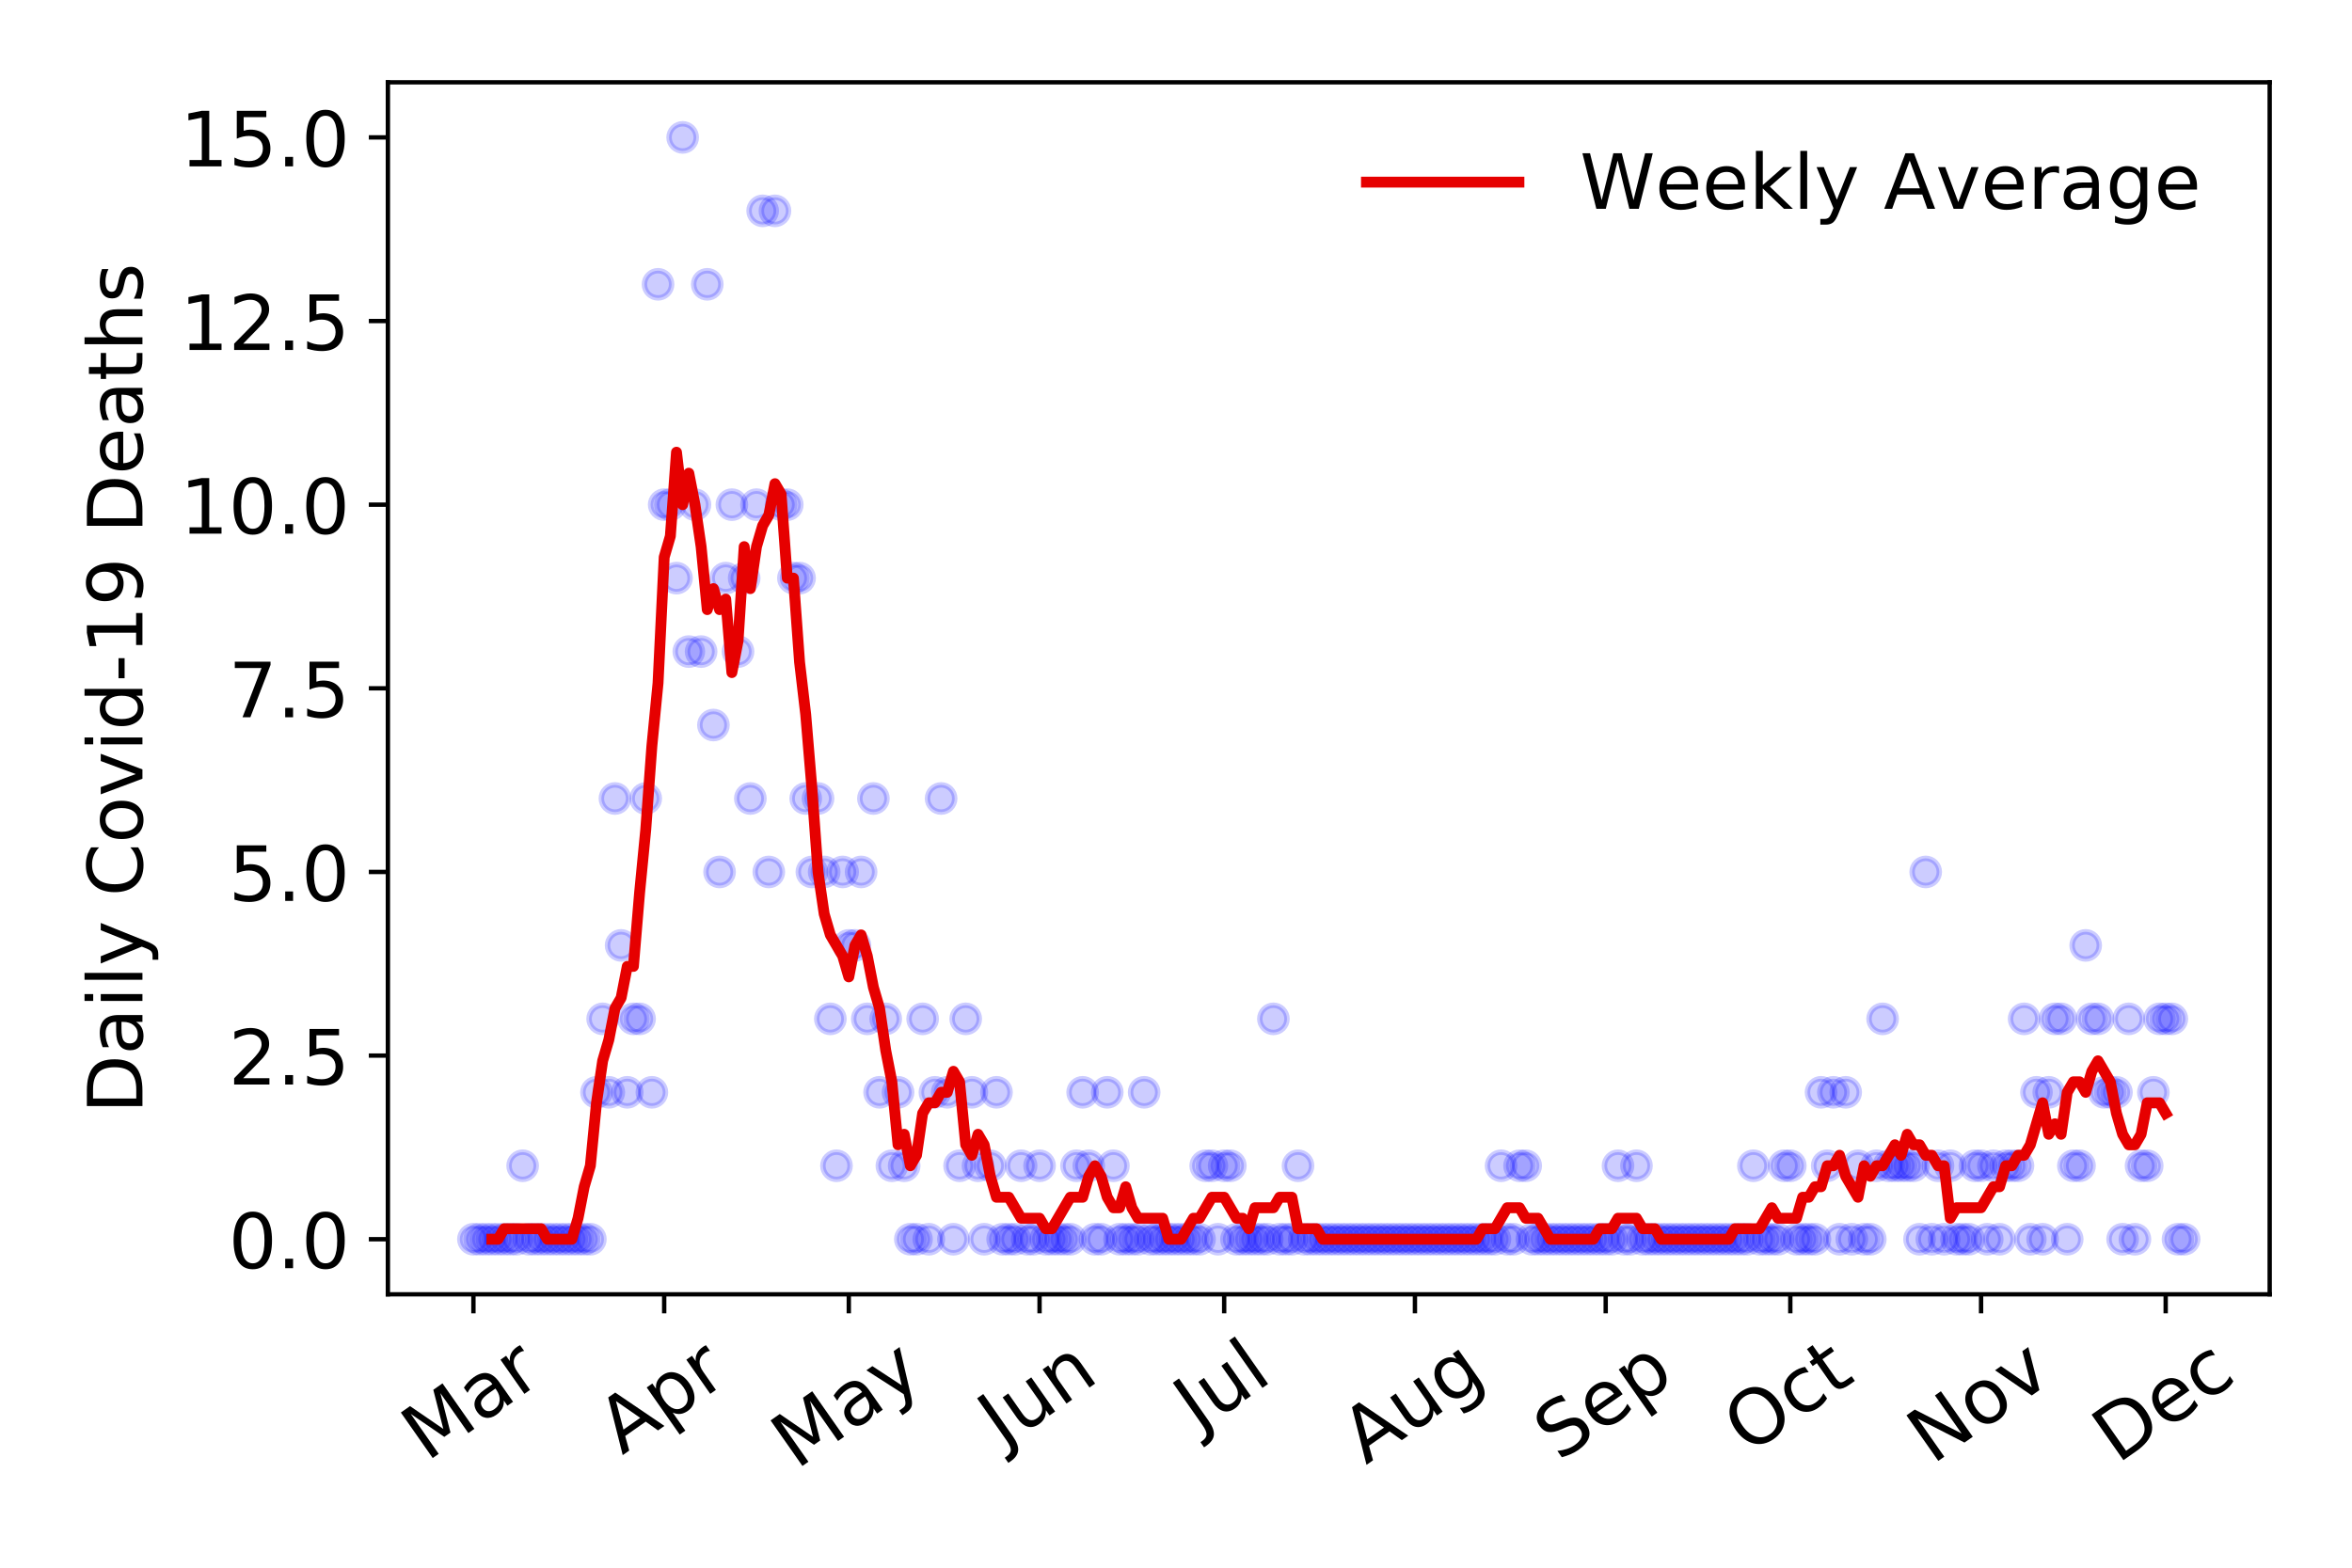 <?xml version="1.0" encoding="utf-8" standalone="no"?>
<!DOCTYPE svg PUBLIC "-//W3C//DTD SVG 1.1//EN"
  "http://www.w3.org/Graphics/SVG/1.1/DTD/svg11.dtd">
<!-- Created with matplotlib (https://matplotlib.org/) -->
<svg height="288pt" version="1.1" viewBox="0 0 432 288" width="432pt" xmlns="http://www.w3.org/2000/svg" xmlns:xlink="http://www.w3.org/1999/xlink">
 <defs>
  <style type="text/css">
*{stroke-linecap:butt;stroke-linejoin:round;}
  </style>
 </defs>
 <g id="figure_1">
  <g id="patch_1">
   <path d="M 0 288 
L 432 288 
L 432 0 
L 0 0 
z
" style="fill:#ffffff;"/>
  </g>
  <g id="axes_1">
   <g id="patch_2">
    <path d="M 71.245 237.778 
L 416.88 237.778 
L 416.88 15.12 
L 71.245 15.12 
z
" style="fill:#ffffff;"/>
   </g>
   <g id="matplotlib.axis_1">
    <g id="xtick_1">
     <g id="line2d_1">
      <defs>
       <path d="M 0 0 
L 0 3.5 
" id="maf8af477b6" style="stroke:#000000;stroke-width:0.8;"/>
      </defs>
      <g>
       <use style="stroke:#000000;stroke-width:0.8;" x="86.956" xlink:href="#maf8af477b6" y="237.778"/>
      </g>
     </g>
     <g id="text_1">
      <!-- Mar -->
      <defs>
       <path d="M 9.812 72.906 
L 24.516 72.906 
L 43.109 23.297 
L 61.812 72.906 
L 76.516 72.906 
L 76.516 0 
L 66.891 0 
L 66.891 64.016 
L 48.094 14.016 
L 38.188 14.016 
L 19.391 64.016 
L 19.391 0 
L 9.812 0 
z
" id="DejaVuSans-77"/>
       <path d="M 34.281 27.484 
Q 23.391 27.484 19.188 25 
Q 14.984 22.516 14.984 16.5 
Q 14.984 11.719 18.141 8.906 
Q 21.297 6.109 26.703 6.109 
Q 34.188 6.109 38.703 11.406 
Q 43.219 16.703 43.219 25.484 
L 43.219 27.484 
z
M 52.203 31.203 
L 52.203 0 
L 43.219 0 
L 43.219 8.297 
Q 40.141 3.328 35.547 0.953 
Q 30.953 -1.422 24.312 -1.422 
Q 15.922 -1.422 10.953 3.297 
Q 6 8.016 6 15.922 
Q 6 25.141 12.172 29.828 
Q 18.359 34.516 30.609 34.516 
L 43.219 34.516 
L 43.219 35.406 
Q 43.219 41.609 39.141 45 
Q 35.062 48.391 27.688 48.391 
Q 23 48.391 18.547 47.266 
Q 14.109 46.141 10.016 43.891 
L 10.016 52.203 
Q 14.938 54.109 19.578 55.047 
Q 24.219 56 28.609 56 
Q 40.484 56 46.344 49.844 
Q 52.203 43.703 52.203 31.203 
z
" id="DejaVuSans-97"/>
       <path d="M 41.109 46.297 
Q 39.594 47.172 37.812 47.578 
Q 36.031 48 33.891 48 
Q 26.266 48 22.188 43.047 
Q 18.109 38.094 18.109 28.812 
L 18.109 0 
L 9.078 0 
L 9.078 54.688 
L 18.109 54.688 
L 18.109 46.188 
Q 20.953 51.172 25.484 53.578 
Q 30.031 56 36.531 56 
Q 37.453 56 38.578 55.875 
Q 39.703 55.766 41.062 55.516 
z
" id="DejaVuSans-114"/>
      </defs>
      <g transform="translate(78.353 268.643)rotate(-35)scale(0.14 -0.14)">
       <use xlink:href="#DejaVuSans-77"/>
       <use x="86.279" xlink:href="#DejaVuSans-97"/>
       <use x="147.559" xlink:href="#DejaVuSans-114"/>
      </g>
     </g>
    </g>
    <g id="xtick_2">
     <g id="line2d_2">
      <g>
       <use style="stroke:#000000;stroke-width:0.8;" x="121.994" xlink:href="#maf8af477b6" y="237.778"/>
      </g>
     </g>
     <g id="text_2">
      <!-- Apr -->
      <defs>
       <path d="M 34.188 63.188 
L 20.797 26.906 
L 47.609 26.906 
z
M 28.609 72.906 
L 39.797 72.906 
L 67.578 0 
L 57.328 0 
L 50.688 18.703 
L 17.828 18.703 
L 11.188 0 
L 0.781 0 
z
" id="DejaVuSans-65"/>
       <path d="M 18.109 8.203 
L 18.109 -20.797 
L 9.078 -20.797 
L 9.078 54.688 
L 18.109 54.688 
L 18.109 46.391 
Q 20.953 51.266 25.266 53.625 
Q 29.594 56 35.594 56 
Q 45.562 56 51.781 48.094 
Q 58.016 40.188 58.016 27.297 
Q 58.016 14.406 51.781 6.484 
Q 45.562 -1.422 35.594 -1.422 
Q 29.594 -1.422 25.266 0.953 
Q 20.953 3.328 18.109 8.203 
z
M 48.688 27.297 
Q 48.688 37.203 44.609 42.844 
Q 40.531 48.484 33.406 48.484 
Q 26.266 48.484 22.188 42.844 
Q 18.109 37.203 18.109 27.297 
Q 18.109 17.391 22.188 11.75 
Q 26.266 6.109 33.406 6.109 
Q 40.531 6.109 44.609 11.75 
Q 48.688 17.391 48.688 27.297 
z
" id="DejaVuSans-112"/>
      </defs>
      <g transform="translate(114.29 267.384)rotate(-35)scale(0.14 -0.14)">
       <use xlink:href="#DejaVuSans-65"/>
       <use x="68.408" xlink:href="#DejaVuSans-112"/>
       <use x="131.885" xlink:href="#DejaVuSans-114"/>
      </g>
     </g>
    </g>
    <g id="xtick_3">
     <g id="line2d_3">
      <g>
       <use style="stroke:#000000;stroke-width:0.8;" x="155.902" xlink:href="#maf8af477b6" y="237.778"/>
      </g>
     </g>
     <g id="text_3">
      <!-- May -->
      <defs>
       <path d="M 32.172 -5.078 
Q 28.375 -14.844 24.75 -17.812 
Q 21.141 -20.797 15.094 -20.797 
L 7.906 -20.797 
L 7.906 -13.281 
L 13.188 -13.281 
Q 16.891 -13.281 18.938 -11.516 
Q 21 -9.766 23.484 -3.219 
L 25.094 0.875 
L 2.984 54.688 
L 12.5 54.688 
L 29.594 11.922 
L 46.688 54.688 
L 56.203 54.688 
z
" id="DejaVuSans-121"/>
      </defs>
      <g transform="translate(146.262 270.094)rotate(-35)scale(0.14 -0.14)">
       <use xlink:href="#DejaVuSans-77"/>
       <use x="86.279" xlink:href="#DejaVuSans-97"/>
       <use x="147.559" xlink:href="#DejaVuSans-121"/>
      </g>
     </g>
    </g>
    <g id="xtick_4">
     <g id="line2d_4">
      <g>
       <use style="stroke:#000000;stroke-width:0.8;" x="190.94" xlink:href="#maf8af477b6" y="237.778"/>
      </g>
     </g>
     <g id="text_4">
      <!-- Jun -->
      <defs>
       <path d="M 9.812 72.906 
L 19.672 72.906 
L 19.672 5.078 
Q 19.672 -8.109 14.672 -14.062 
Q 9.672 -20.016 -1.422 -20.016 
L -5.172 -20.016 
L -5.172 -11.719 
L -2.094 -11.719 
Q 4.438 -11.719 7.125 -8.047 
Q 9.812 -4.391 9.812 5.078 
z
" id="DejaVuSans-74"/>
       <path d="M 8.5 21.578 
L 8.5 54.688 
L 17.484 54.688 
L 17.484 21.922 
Q 17.484 14.156 20.5 10.266 
Q 23.531 6.391 29.594 6.391 
Q 36.859 6.391 41.078 11.031 
Q 45.312 15.672 45.312 23.688 
L 45.312 54.688 
L 54.297 54.688 
L 54.297 0 
L 45.312 0 
L 45.312 8.406 
Q 42.047 3.422 37.719 1 
Q 33.406 -1.422 27.688 -1.422 
Q 18.266 -1.422 13.375 4.438 
Q 8.5 10.297 8.5 21.578 
z
M 31.109 56 
z
" id="DejaVuSans-117"/>
       <path d="M 54.891 33.016 
L 54.891 0 
L 45.906 0 
L 45.906 32.719 
Q 45.906 40.484 42.875 44.328 
Q 39.844 48.188 33.797 48.188 
Q 26.516 48.188 22.312 43.547 
Q 18.109 38.922 18.109 30.906 
L 18.109 0 
L 9.078 0 
L 9.078 54.688 
L 18.109 54.688 
L 18.109 46.188 
Q 21.344 51.125 25.703 53.562 
Q 30.078 56 35.797 56 
Q 45.219 56 50.047 50.172 
Q 54.891 44.344 54.891 33.016 
z
" id="DejaVuSans-110"/>
      </defs>
      <g transform="translate(184.196 266.039)rotate(-35)scale(0.14 -0.14)">
       <use xlink:href="#DejaVuSans-74"/>
       <use x="29.492" xlink:href="#DejaVuSans-117"/>
       <use x="92.871" xlink:href="#DejaVuSans-110"/>
      </g>
     </g>
    </g>
    <g id="xtick_5">
     <g id="line2d_5">
      <g>
       <use style="stroke:#000000;stroke-width:0.8;" x="224.848" xlink:href="#maf8af477b6" y="237.778"/>
      </g>
     </g>
     <g id="text_5">
      <!-- Jul -->
      <defs>
       <path d="M 9.422 75.984 
L 18.406 75.984 
L 18.406 0 
L 9.422 0 
z
" id="DejaVuSans-108"/>
      </defs>
      <g transform="translate(220.145 263.181)rotate(-35)scale(0.14 -0.14)">
       <use xlink:href="#DejaVuSans-74"/>
       <use x="29.492" xlink:href="#DejaVuSans-117"/>
       <use x="92.871" xlink:href="#DejaVuSans-108"/>
      </g>
     </g>
    </g>
    <g id="xtick_6">
     <g id="line2d_6">
      <g>
       <use style="stroke:#000000;stroke-width:0.8;" x="259.886" xlink:href="#maf8af477b6" y="237.778"/>
      </g>
     </g>
     <g id="text_6">
      <!-- Aug -->
      <defs>
       <path d="M 45.406 27.984 
Q 45.406 37.75 41.375 43.109 
Q 37.359 48.484 30.078 48.484 
Q 22.859 48.484 18.828 43.109 
Q 14.797 37.75 14.797 27.984 
Q 14.797 18.266 18.828 12.891 
Q 22.859 7.516 30.078 7.516 
Q 37.359 7.516 41.375 12.891 
Q 45.406 18.266 45.406 27.984 
z
M 54.391 6.781 
Q 54.391 -7.172 48.188 -13.984 
Q 42 -20.797 29.203 -20.797 
Q 24.469 -20.797 20.266 -20.094 
Q 16.062 -19.391 12.109 -17.922 
L 12.109 -9.188 
Q 16.062 -11.328 19.922 -12.344 
Q 23.781 -13.375 27.781 -13.375 
Q 36.625 -13.375 41.016 -8.766 
Q 45.406 -4.156 45.406 5.172 
L 45.406 9.625 
Q 42.625 4.781 38.281 2.391 
Q 33.938 0 27.875 0 
Q 17.828 0 11.672 7.656 
Q 5.516 15.328 5.516 27.984 
Q 5.516 40.672 11.672 48.328 
Q 17.828 56 27.875 56 
Q 33.938 56 38.281 53.609 
Q 42.625 51.219 45.406 46.391 
L 45.406 54.688 
L 54.391 54.688 
z
" id="DejaVuSans-103"/>
      </defs>
      <g transform="translate(250.905 269.172)rotate(-35)scale(0.14 -0.14)">
       <use xlink:href="#DejaVuSans-65"/>
       <use x="68.408" xlink:href="#DejaVuSans-117"/>
       <use x="131.787" xlink:href="#DejaVuSans-103"/>
      </g>
     </g>
    </g>
    <g id="xtick_7">
     <g id="line2d_7">
      <g>
       <use style="stroke:#000000;stroke-width:0.8;" x="294.924" xlink:href="#maf8af477b6" y="237.778"/>
      </g>
     </g>
     <g id="text_7">
      <!-- Sep -->
      <defs>
       <path d="M 53.516 70.516 
L 53.516 60.891 
Q 47.906 63.578 42.922 64.891 
Q 37.938 66.219 33.297 66.219 
Q 25.25 66.219 20.875 63.094 
Q 16.5 59.969 16.5 54.203 
Q 16.5 49.359 19.406 46.891 
Q 22.312 44.438 30.422 42.922 
L 36.375 41.703 
Q 47.406 39.594 52.656 34.297 
Q 57.906 29 57.906 20.125 
Q 57.906 9.516 50.797 4.047 
Q 43.703 -1.422 29.984 -1.422 
Q 24.812 -1.422 18.969 -0.25 
Q 13.141 0.922 6.891 3.219 
L 6.891 13.375 
Q 12.891 10.016 18.656 8.297 
Q 24.422 6.594 29.984 6.594 
Q 38.422 6.594 43.016 9.906 
Q 47.609 13.234 47.609 19.391 
Q 47.609 24.75 44.312 27.781 
Q 41.016 30.812 33.5 32.328 
L 27.484 33.5 
Q 16.453 35.688 11.516 40.375 
Q 6.594 45.062 6.594 53.422 
Q 6.594 63.094 13.406 68.656 
Q 20.219 74.219 32.172 74.219 
Q 37.312 74.219 42.625 73.281 
Q 47.953 72.359 53.516 70.516 
z
" id="DejaVuSans-83"/>
       <path d="M 56.203 29.594 
L 56.203 25.203 
L 14.891 25.203 
Q 15.484 15.922 20.484 11.062 
Q 25.484 6.203 34.422 6.203 
Q 39.594 6.203 44.453 7.469 
Q 49.312 8.734 54.109 11.281 
L 54.109 2.781 
Q 49.266 0.734 44.188 -0.344 
Q 39.109 -1.422 33.891 -1.422 
Q 20.797 -1.422 13.156 6.188 
Q 5.516 13.812 5.516 26.812 
Q 5.516 40.234 12.766 48.109 
Q 20.016 56 32.328 56 
Q 43.359 56 49.781 48.891 
Q 56.203 41.797 56.203 29.594 
z
M 47.219 32.234 
Q 47.125 39.594 43.094 43.984 
Q 39.062 48.391 32.422 48.391 
Q 24.906 48.391 20.391 44.141 
Q 15.875 39.891 15.188 32.172 
z
" id="DejaVuSans-101"/>
      </defs>
      <g transform="translate(286.332 268.629)rotate(-35)scale(0.14 -0.14)">
       <use xlink:href="#DejaVuSans-83"/>
       <use x="63.477" xlink:href="#DejaVuSans-101"/>
       <use x="125" xlink:href="#DejaVuSans-112"/>
      </g>
     </g>
    </g>
    <g id="xtick_8">
     <g id="line2d_8">
      <g>
       <use style="stroke:#000000;stroke-width:0.8;" x="328.832" xlink:href="#maf8af477b6" y="237.778"/>
      </g>
     </g>
     <g id="text_8">
      <!-- Oct -->
      <defs>
       <path d="M 39.406 66.219 
Q 28.656 66.219 22.328 58.203 
Q 16.016 50.203 16.016 36.375 
Q 16.016 22.609 22.328 14.594 
Q 28.656 6.594 39.406 6.594 
Q 50.141 6.594 56.422 14.594 
Q 62.703 22.609 62.703 36.375 
Q 62.703 50.203 56.422 58.203 
Q 50.141 66.219 39.406 66.219 
z
M 39.406 74.219 
Q 54.734 74.219 63.906 63.938 
Q 73.094 53.656 73.094 36.375 
Q 73.094 19.141 63.906 8.859 
Q 54.734 -1.422 39.406 -1.422 
Q 24.031 -1.422 14.812 8.828 
Q 5.609 19.094 5.609 36.375 
Q 5.609 53.656 14.812 63.938 
Q 24.031 74.219 39.406 74.219 
z
" id="DejaVuSans-79"/>
       <path d="M 48.781 52.594 
L 48.781 44.188 
Q 44.969 46.297 41.141 47.344 
Q 37.312 48.391 33.406 48.391 
Q 24.656 48.391 19.812 42.844 
Q 14.984 37.312 14.984 27.297 
Q 14.984 17.281 19.812 11.734 
Q 24.656 6.203 33.406 6.203 
Q 37.312 6.203 41.141 7.25 
Q 44.969 8.297 48.781 10.406 
L 48.781 2.094 
Q 45.016 0.344 40.984 -0.531 
Q 36.969 -1.422 32.422 -1.422 
Q 20.062 -1.422 12.781 6.344 
Q 5.516 14.109 5.516 27.297 
Q 5.516 40.672 12.859 48.328 
Q 20.219 56 33.016 56 
Q 37.156 56 41.109 55.141 
Q 45.062 54.297 48.781 52.594 
z
" id="DejaVuSans-99"/>
       <path d="M 18.312 70.219 
L 18.312 54.688 
L 36.812 54.688 
L 36.812 47.703 
L 18.312 47.703 
L 18.312 18.016 
Q 18.312 11.328 20.141 9.422 
Q 21.969 7.516 27.594 7.516 
L 36.812 7.516 
L 36.812 0 
L 27.594 0 
Q 17.188 0 13.234 3.875 
Q 9.281 7.766 9.281 18.016 
L 9.281 47.703 
L 2.688 47.703 
L 2.688 54.688 
L 9.281 54.688 
L 9.281 70.219 
z
" id="DejaVuSans-116"/>
      </defs>
      <g transform="translate(321.134 267.377)rotate(-35)scale(0.14 -0.14)">
       <use xlink:href="#DejaVuSans-79"/>
       <use x="78.711" xlink:href="#DejaVuSans-99"/>
       <use x="133.691" xlink:href="#DejaVuSans-116"/>
      </g>
     </g>
    </g>
    <g id="xtick_9">
     <g id="line2d_9">
      <g>
       <use style="stroke:#000000;stroke-width:0.8;" x="363.871" xlink:href="#maf8af477b6" y="237.778"/>
      </g>
     </g>
     <g id="text_9">
      <!-- Nov -->
      <defs>
       <path d="M 9.812 72.906 
L 23.094 72.906 
L 55.422 11.922 
L 55.422 72.906 
L 64.984 72.906 
L 64.984 0 
L 51.703 0 
L 19.391 60.984 
L 19.391 0 
L 9.812 0 
z
" id="DejaVuSans-78"/>
       <path d="M 30.609 48.391 
Q 23.391 48.391 19.188 42.75 
Q 14.984 37.109 14.984 27.297 
Q 14.984 17.484 19.156 11.844 
Q 23.344 6.203 30.609 6.203 
Q 37.797 6.203 41.984 11.859 
Q 46.188 17.531 46.188 27.297 
Q 46.188 37.016 41.984 42.703 
Q 37.797 48.391 30.609 48.391 
z
M 30.609 56 
Q 42.328 56 49.016 48.375 
Q 55.719 40.766 55.719 27.297 
Q 55.719 13.875 49.016 6.219 
Q 42.328 -1.422 30.609 -1.422 
Q 18.844 -1.422 12.172 6.219 
Q 5.516 13.875 5.516 27.297 
Q 5.516 40.766 12.172 48.375 
Q 18.844 56 30.609 56 
z
" id="DejaVuSans-111"/>
       <path d="M 2.984 54.688 
L 12.5 54.688 
L 29.594 8.797 
L 46.688 54.688 
L 56.203 54.688 
L 35.688 0 
L 23.484 0 
z
" id="DejaVuSans-118"/>
      </defs>
      <g transform="translate(354.894 269.166)rotate(-35)scale(0.14 -0.14)">
       <use xlink:href="#DejaVuSans-78"/>
       <use x="74.805" xlink:href="#DejaVuSans-111"/>
       <use x="135.986" xlink:href="#DejaVuSans-118"/>
      </g>
     </g>
    </g>
    <g id="xtick_10">
     <g id="line2d_10">
      <g>
       <use style="stroke:#000000;stroke-width:0.8;" x="397.779" xlink:href="#maf8af477b6" y="237.778"/>
      </g>
     </g>
     <g id="text_10">
      <!-- Dec -->
      <defs>
       <path d="M 19.672 64.797 
L 19.672 8.109 
L 31.594 8.109 
Q 46.688 8.109 53.688 14.938 
Q 60.688 21.781 60.688 36.531 
Q 60.688 51.172 53.688 57.984 
Q 46.688 64.797 31.594 64.797 
z
M 9.812 72.906 
L 30.078 72.906 
Q 51.266 72.906 61.172 64.094 
Q 71.094 55.281 71.094 36.531 
Q 71.094 17.672 61.125 8.828 
Q 51.172 0 30.078 0 
L 9.812 0 
z
" id="DejaVuSans-68"/>
      </defs>
      <g transform="translate(388.898 269.032)rotate(-35)scale(0.14 -0.14)">
       <use xlink:href="#DejaVuSans-68"/>
       <use x="77.002" xlink:href="#DejaVuSans-101"/>
       <use x="138.525" xlink:href="#DejaVuSans-99"/>
      </g>
     </g>
    </g>
   </g>
   <g id="matplotlib.axis_2">
    <g id="ytick_1">
     <g id="line2d_11">
      <defs>
       <path d="M 0 0 
L -3.5 0 
" id="m9f2e37ca6c" style="stroke:#000000;stroke-width:0.8;"/>
      </defs>
      <g>
       <use style="stroke:#000000;stroke-width:0.8;" x="71.245" xlink:href="#m9f2e37ca6c" y="227.657"/>
      </g>
     </g>
     <g id="text_11">
      <!-- 0.0 -->
      <defs>
       <path d="M 31.781 66.406 
Q 24.172 66.406 20.328 58.906 
Q 16.5 51.422 16.5 36.375 
Q 16.5 21.391 20.328 13.891 
Q 24.172 6.391 31.781 6.391 
Q 39.453 6.391 43.281 13.891 
Q 47.125 21.391 47.125 36.375 
Q 47.125 51.422 43.281 58.906 
Q 39.453 66.406 31.781 66.406 
z
M 31.781 74.219 
Q 44.047 74.219 50.516 64.516 
Q 56.984 54.828 56.984 36.375 
Q 56.984 17.969 50.516 8.266 
Q 44.047 -1.422 31.781 -1.422 
Q 19.531 -1.422 13.062 8.266 
Q 6.594 17.969 6.594 36.375 
Q 6.594 54.828 13.062 64.516 
Q 19.531 74.219 31.781 74.219 
z
" id="DejaVuSans-48"/>
       <path d="M 10.688 12.406 
L 21 12.406 
L 21 0 
L 10.688 0 
z
" id="DejaVuSans-46"/>
      </defs>
      <g transform="translate(41.981 232.976)scale(0.14 -0.14)">
       <use xlink:href="#DejaVuSans-48"/>
       <use x="63.623" xlink:href="#DejaVuSans-46"/>
       <use x="95.41" xlink:href="#DejaVuSans-48"/>
      </g>
     </g>
    </g>
    <g id="ytick_2">
     <g id="line2d_12">
      <g>
       <use style="stroke:#000000;stroke-width:0.8;" x="71.245" xlink:href="#m9f2e37ca6c" y="193.921"/>
      </g>
     </g>
     <g id="text_12">
      <!-- 2.5 -->
      <defs>
       <path d="M 19.188 8.297 
L 53.609 8.297 
L 53.609 0 
L 7.328 0 
L 7.328 8.297 
Q 12.938 14.109 22.625 23.891 
Q 32.328 33.688 34.812 36.531 
Q 39.547 41.844 41.422 45.531 
Q 43.312 49.219 43.312 52.781 
Q 43.312 58.594 39.234 62.25 
Q 35.156 65.922 28.609 65.922 
Q 23.969 65.922 18.812 64.312 
Q 13.672 62.703 7.812 59.422 
L 7.812 69.391 
Q 13.766 71.781 18.938 73 
Q 24.125 74.219 28.422 74.219 
Q 39.75 74.219 46.484 68.547 
Q 53.219 62.891 53.219 53.422 
Q 53.219 48.922 51.531 44.891 
Q 49.859 40.875 45.406 35.406 
Q 44.188 33.984 37.641 27.219 
Q 31.109 20.453 19.188 8.297 
z
" id="DejaVuSans-50"/>
       <path d="M 10.797 72.906 
L 49.516 72.906 
L 49.516 64.594 
L 19.828 64.594 
L 19.828 46.734 
Q 21.969 47.469 24.109 47.828 
Q 26.266 48.188 28.422 48.188 
Q 40.625 48.188 47.75 41.5 
Q 54.891 34.812 54.891 23.391 
Q 54.891 11.625 47.562 5.094 
Q 40.234 -1.422 26.906 -1.422 
Q 22.312 -1.422 17.547 -0.641 
Q 12.797 0.141 7.719 1.703 
L 7.719 11.625 
Q 12.109 9.234 16.797 8.062 
Q 21.484 6.891 26.703 6.891 
Q 35.156 6.891 40.078 11.328 
Q 45.016 15.766 45.016 23.391 
Q 45.016 31 40.078 35.438 
Q 35.156 39.891 26.703 39.891 
Q 22.75 39.891 18.812 39.016 
Q 14.891 38.141 10.797 36.281 
z
" id="DejaVuSans-53"/>
      </defs>
      <g transform="translate(41.981 199.24)scale(0.14 -0.14)">
       <use xlink:href="#DejaVuSans-50"/>
       <use x="63.623" xlink:href="#DejaVuSans-46"/>
       <use x="95.41" xlink:href="#DejaVuSans-53"/>
      </g>
     </g>
    </g>
    <g id="ytick_3">
     <g id="line2d_13">
      <g>
       <use style="stroke:#000000;stroke-width:0.8;" x="71.245" xlink:href="#m9f2e37ca6c" y="160.185"/>
      </g>
     </g>
     <g id="text_13">
      <!-- 5.0 -->
      <g transform="translate(41.981 165.504)scale(0.14 -0.14)">
       <use xlink:href="#DejaVuSans-53"/>
       <use x="63.623" xlink:href="#DejaVuSans-46"/>
       <use x="95.41" xlink:href="#DejaVuSans-48"/>
      </g>
     </g>
    </g>
    <g id="ytick_4">
     <g id="line2d_14">
      <g>
       <use style="stroke:#000000;stroke-width:0.8;" x="71.245" xlink:href="#m9f2e37ca6c" y="126.449"/>
      </g>
     </g>
     <g id="text_14">
      <!-- 7.5 -->
      <defs>
       <path d="M 8.203 72.906 
L 55.078 72.906 
L 55.078 68.703 
L 28.609 0 
L 18.312 0 
L 43.219 64.594 
L 8.203 64.594 
z
" id="DejaVuSans-55"/>
      </defs>
      <g transform="translate(41.981 131.768)scale(0.14 -0.14)">
       <use xlink:href="#DejaVuSans-55"/>
       <use x="63.623" xlink:href="#DejaVuSans-46"/>
       <use x="95.41" xlink:href="#DejaVuSans-53"/>
      </g>
     </g>
    </g>
    <g id="ytick_5">
     <g id="line2d_15">
      <g>
       <use style="stroke:#000000;stroke-width:0.8;" x="71.245" xlink:href="#m9f2e37ca6c" y="92.713"/>
      </g>
     </g>
     <g id="text_15">
      <!-- 10.0 -->
      <defs>
       <path d="M 12.406 8.297 
L 28.516 8.297 
L 28.516 63.922 
L 10.984 60.406 
L 10.984 69.391 
L 28.422 72.906 
L 38.281 72.906 
L 38.281 8.297 
L 54.391 8.297 
L 54.391 0 
L 12.406 0 
z
" id="DejaVuSans-49"/>
      </defs>
      <g transform="translate(33.073 98.032)scale(0.14 -0.14)">
       <use xlink:href="#DejaVuSans-49"/>
       <use x="63.623" xlink:href="#DejaVuSans-48"/>
       <use x="127.246" xlink:href="#DejaVuSans-46"/>
       <use x="159.033" xlink:href="#DejaVuSans-48"/>
      </g>
     </g>
    </g>
    <g id="ytick_6">
     <g id="line2d_16">
      <g>
       <use style="stroke:#000000;stroke-width:0.8;" x="71.245" xlink:href="#m9f2e37ca6c" y="58.977"/>
      </g>
     </g>
     <g id="text_16">
      <!-- 12.5 -->
      <g transform="translate(33.073 64.296)scale(0.14 -0.14)">
       <use xlink:href="#DejaVuSans-49"/>
       <use x="63.623" xlink:href="#DejaVuSans-50"/>
       <use x="127.246" xlink:href="#DejaVuSans-46"/>
       <use x="159.033" xlink:href="#DejaVuSans-53"/>
      </g>
     </g>
    </g>
    <g id="ytick_7">
     <g id="line2d_17">
      <g>
       <use style="stroke:#000000;stroke-width:0.8;" x="71.245" xlink:href="#m9f2e37ca6c" y="25.241"/>
      </g>
     </g>
     <g id="text_17">
      <!-- 15.0 -->
      <g transform="translate(33.073 30.56)scale(0.14 -0.14)">
       <use xlink:href="#DejaVuSans-49"/>
       <use x="63.623" xlink:href="#DejaVuSans-53"/>
       <use x="127.246" xlink:href="#DejaVuSans-46"/>
       <use x="159.033" xlink:href="#DejaVuSans-48"/>
      </g>
     </g>
    </g>
    <g id="text_18">
     <!-- Daily Covid-19 Deaths -->
     <defs>
      <path d="M 9.422 54.688 
L 18.406 54.688 
L 18.406 0 
L 9.422 0 
z
M 9.422 75.984 
L 18.406 75.984 
L 18.406 64.594 
L 9.422 64.594 
z
" id="DejaVuSans-105"/>
      <path id="DejaVuSans-32"/>
      <path d="M 64.406 67.281 
L 64.406 56.891 
Q 59.422 61.531 53.781 63.812 
Q 48.141 66.109 41.797 66.109 
Q 29.297 66.109 22.656 58.469 
Q 16.016 50.828 16.016 36.375 
Q 16.016 21.969 22.656 14.328 
Q 29.297 6.688 41.797 6.688 
Q 48.141 6.688 53.781 8.984 
Q 59.422 11.281 64.406 15.922 
L 64.406 5.609 
Q 59.234 2.094 53.438 0.328 
Q 47.656 -1.422 41.219 -1.422 
Q 24.656 -1.422 15.125 8.703 
Q 5.609 18.844 5.609 36.375 
Q 5.609 53.953 15.125 64.078 
Q 24.656 74.219 41.219 74.219 
Q 47.75 74.219 53.531 72.484 
Q 59.328 70.75 64.406 67.281 
z
" id="DejaVuSans-67"/>
      <path d="M 45.406 46.391 
L 45.406 75.984 
L 54.391 75.984 
L 54.391 0 
L 45.406 0 
L 45.406 8.203 
Q 42.578 3.328 38.25 0.953 
Q 33.938 -1.422 27.875 -1.422 
Q 17.969 -1.422 11.734 6.484 
Q 5.516 14.406 5.516 27.297 
Q 5.516 40.188 11.734 48.094 
Q 17.969 56 27.875 56 
Q 33.938 56 38.25 53.625 
Q 42.578 51.266 45.406 46.391 
z
M 14.797 27.297 
Q 14.797 17.391 18.875 11.75 
Q 22.953 6.109 30.078 6.109 
Q 37.203 6.109 41.297 11.75 
Q 45.406 17.391 45.406 27.297 
Q 45.406 37.203 41.297 42.844 
Q 37.203 48.484 30.078 48.484 
Q 22.953 48.484 18.875 42.844 
Q 14.797 37.203 14.797 27.297 
z
" id="DejaVuSans-100"/>
      <path d="M 4.891 31.391 
L 31.203 31.391 
L 31.203 23.391 
L 4.891 23.391 
z
" id="DejaVuSans-45"/>
      <path d="M 10.984 1.516 
L 10.984 10.5 
Q 14.703 8.734 18.5 7.812 
Q 22.312 6.891 25.984 6.891 
Q 35.75 6.891 40.891 13.453 
Q 46.047 20.016 46.781 33.406 
Q 43.953 29.203 39.594 26.953 
Q 35.25 24.703 29.984 24.703 
Q 19.047 24.703 12.672 31.312 
Q 6.297 37.938 6.297 49.422 
Q 6.297 60.641 12.938 67.422 
Q 19.578 74.219 30.609 74.219 
Q 43.266 74.219 49.922 64.516 
Q 56.594 54.828 56.594 36.375 
Q 56.594 19.141 48.406 8.859 
Q 40.234 -1.422 26.422 -1.422 
Q 22.703 -1.422 18.891 -0.688 
Q 15.094 0.047 10.984 1.516 
z
M 30.609 32.422 
Q 37.25 32.422 41.125 36.953 
Q 45.016 41.5 45.016 49.422 
Q 45.016 57.281 41.125 61.844 
Q 37.25 66.406 30.609 66.406 
Q 23.969 66.406 20.094 61.844 
Q 16.219 57.281 16.219 49.422 
Q 16.219 41.5 20.094 36.953 
Q 23.969 32.422 30.609 32.422 
z
" id="DejaVuSans-57"/>
      <path d="M 54.891 33.016 
L 54.891 0 
L 45.906 0 
L 45.906 32.719 
Q 45.906 40.484 42.875 44.328 
Q 39.844 48.188 33.797 48.188 
Q 26.516 48.188 22.312 43.547 
Q 18.109 38.922 18.109 30.906 
L 18.109 0 
L 9.078 0 
L 9.078 75.984 
L 18.109 75.984 
L 18.109 46.188 
Q 21.344 51.125 25.703 53.562 
Q 30.078 56 35.797 56 
Q 45.219 56 50.047 50.172 
Q 54.891 44.344 54.891 33.016 
z
" id="DejaVuSans-104"/>
      <path d="M 44.281 53.078 
L 44.281 44.578 
Q 40.484 46.531 36.375 47.5 
Q 32.281 48.484 27.875 48.484 
Q 21.188 48.484 17.844 46.438 
Q 14.5 44.391 14.5 40.281 
Q 14.5 37.156 16.891 35.375 
Q 19.281 33.594 26.516 31.984 
L 29.594 31.297 
Q 39.156 29.25 43.188 25.516 
Q 47.219 21.781 47.219 15.094 
Q 47.219 7.469 41.188 3.016 
Q 35.156 -1.422 24.609 -1.422 
Q 20.219 -1.422 15.453 -0.562 
Q 10.688 0.297 5.422 2 
L 5.422 11.281 
Q 10.406 8.688 15.234 7.391 
Q 20.062 6.109 24.812 6.109 
Q 31.156 6.109 34.562 8.281 
Q 37.984 10.453 37.984 14.406 
Q 37.984 18.062 35.516 20.016 
Q 33.062 21.969 24.703 23.781 
L 21.578 24.516 
Q 13.234 26.266 9.516 29.906 
Q 5.812 33.547 5.812 39.891 
Q 5.812 47.609 11.281 51.797 
Q 16.75 56 26.812 56 
Q 31.781 56 36.172 55.266 
Q 40.578 54.547 44.281 53.078 
z
" id="DejaVuSans-115"/>
     </defs>
     <g transform="translate(26.162 204.56)rotate(-90)scale(0.14 -0.14)">
      <use xlink:href="#DejaVuSans-68"/>
      <use x="77.002" xlink:href="#DejaVuSans-97"/>
      <use x="138.281" xlink:href="#DejaVuSans-105"/>
      <use x="166.064" xlink:href="#DejaVuSans-108"/>
      <use x="193.848" xlink:href="#DejaVuSans-121"/>
      <use x="253.027" xlink:href="#DejaVuSans-32"/>
      <use x="284.814" xlink:href="#DejaVuSans-67"/>
      <use x="354.639" xlink:href="#DejaVuSans-111"/>
      <use x="415.82" xlink:href="#DejaVuSans-118"/>
      <use x="475" xlink:href="#DejaVuSans-105"/>
      <use x="502.783" xlink:href="#DejaVuSans-100"/>
      <use x="566.26" xlink:href="#DejaVuSans-45"/>
      <use x="602.344" xlink:href="#DejaVuSans-49"/>
      <use x="665.967" xlink:href="#DejaVuSans-57"/>
      <use x="729.59" xlink:href="#DejaVuSans-32"/>
      <use x="761.377" xlink:href="#DejaVuSans-68"/>
      <use x="838.379" xlink:href="#DejaVuSans-101"/>
      <use x="899.902" xlink:href="#DejaVuSans-97"/>
      <use x="961.182" xlink:href="#DejaVuSans-116"/>
      <use x="1000.391" xlink:href="#DejaVuSans-104"/>
      <use x="1063.77" xlink:href="#DejaVuSans-115"/>
     </g>
    </g>
   </g>
   <g id="line2d_18">
    <defs>
     <path d="M 0 2.5 
C 0.663 2.5 1.299 2.237 1.768 1.768 
C 2.237 1.299 2.5 0.663 2.5 0 
C 2.5 -0.663 2.237 -1.299 1.768 -1.768 
C 1.299 -2.237 0.663 -2.5 0 -2.5 
C -0.663 -2.5 -1.299 -2.237 -1.768 -1.768 
C -2.237 -1.299 -2.5 -0.663 -2.5 0 
C -2.5 0.663 -2.237 1.299 -1.768 1.768 
C -1.299 2.237 -0.663 2.5 0 2.5 
z
" id="mb3e56f1bfb" style="stroke:#0000ff;stroke-opacity:0.2;"/>
    </defs>
    <g clip-path="url(#pe4de7cb009)">
     <use style="fill:#0000ff;fill-opacity:0.2;stroke:#0000ff;stroke-opacity:0.2;" x="86.956" xlink:href="#mb3e56f1bfb" y="227.657"/>
     <use style="fill:#0000ff;fill-opacity:0.2;stroke:#0000ff;stroke-opacity:0.2;" x="88.086" xlink:href="#mb3e56f1bfb" y="227.657"/>
     <use style="fill:#0000ff;fill-opacity:0.2;stroke:#0000ff;stroke-opacity:0.2;" x="89.216" xlink:href="#mb3e56f1bfb" y="227.657"/>
     <use style="fill:#0000ff;fill-opacity:0.2;stroke:#0000ff;stroke-opacity:0.2;" x="90.346" xlink:href="#mb3e56f1bfb" y="227.657"/>
     <use style="fill:#0000ff;fill-opacity:0.2;stroke:#0000ff;stroke-opacity:0.2;" x="91.477" xlink:href="#mb3e56f1bfb" y="227.657"/>
     <use style="fill:#0000ff;fill-opacity:0.2;stroke:#0000ff;stroke-opacity:0.2;" x="92.607" xlink:href="#mb3e56f1bfb" y="227.657"/>
     <use style="fill:#0000ff;fill-opacity:0.2;stroke:#0000ff;stroke-opacity:0.2;" x="93.737" xlink:href="#mb3e56f1bfb" y="227.657"/>
     <use style="fill:#0000ff;fill-opacity:0.2;stroke:#0000ff;stroke-opacity:0.2;" x="94.868" xlink:href="#mb3e56f1bfb" y="227.657"/>
     <use style="fill:#0000ff;fill-opacity:0.2;stroke:#0000ff;stroke-opacity:0.2;" x="95.998" xlink:href="#mb3e56f1bfb" y="214.163"/>
     <use style="fill:#0000ff;fill-opacity:0.2;stroke:#0000ff;stroke-opacity:0.2;" x="97.128" xlink:href="#mb3e56f1bfb" y="227.657"/>
     <use style="fill:#0000ff;fill-opacity:0.2;stroke:#0000ff;stroke-opacity:0.2;" x="98.258" xlink:href="#mb3e56f1bfb" y="227.657"/>
     <use style="fill:#0000ff;fill-opacity:0.2;stroke:#0000ff;stroke-opacity:0.2;" x="99.389" xlink:href="#mb3e56f1bfb" y="227.657"/>
     <use style="fill:#0000ff;fill-opacity:0.2;stroke:#0000ff;stroke-opacity:0.2;" x="100.519" xlink:href="#mb3e56f1bfb" y="227.657"/>
     <use style="fill:#0000ff;fill-opacity:0.2;stroke:#0000ff;stroke-opacity:0.2;" x="101.649" xlink:href="#mb3e56f1bfb" y="227.657"/>
     <use style="fill:#0000ff;fill-opacity:0.2;stroke:#0000ff;stroke-opacity:0.2;" x="102.779" xlink:href="#mb3e56f1bfb" y="227.657"/>
     <use style="fill:#0000ff;fill-opacity:0.2;stroke:#0000ff;stroke-opacity:0.2;" x="103.91" xlink:href="#mb3e56f1bfb" y="227.657"/>
     <use style="fill:#0000ff;fill-opacity:0.2;stroke:#0000ff;stroke-opacity:0.2;" x="105.04" xlink:href="#mb3e56f1bfb" y="227.657"/>
     <use style="fill:#0000ff;fill-opacity:0.2;stroke:#0000ff;stroke-opacity:0.2;" x="106.17" xlink:href="#mb3e56f1bfb" y="227.657"/>
     <use style="fill:#0000ff;fill-opacity:0.2;stroke:#0000ff;stroke-opacity:0.2;" x="107.3" xlink:href="#mb3e56f1bfb" y="227.657"/>
     <use style="fill:#0000ff;fill-opacity:0.2;stroke:#0000ff;stroke-opacity:0.2;" x="108.431" xlink:href="#mb3e56f1bfb" y="227.657"/>
     <use style="fill:#0000ff;fill-opacity:0.2;stroke:#0000ff;stroke-opacity:0.2;" x="109.561" xlink:href="#mb3e56f1bfb" y="200.668"/>
     <use style="fill:#0000ff;fill-opacity:0.2;stroke:#0000ff;stroke-opacity:0.2;" x="110.691" xlink:href="#mb3e56f1bfb" y="187.174"/>
     <use style="fill:#0000ff;fill-opacity:0.2;stroke:#0000ff;stroke-opacity:0.2;" x="111.822" xlink:href="#mb3e56f1bfb" y="200.668"/>
     <use style="fill:#0000ff;fill-opacity:0.2;stroke:#0000ff;stroke-opacity:0.2;" x="112.952" xlink:href="#mb3e56f1bfb" y="146.691"/>
     <use style="fill:#0000ff;fill-opacity:0.2;stroke:#0000ff;stroke-opacity:0.2;" x="114.082" xlink:href="#mb3e56f1bfb" y="173.68"/>
     <use style="fill:#0000ff;fill-opacity:0.2;stroke:#0000ff;stroke-opacity:0.2;" x="115.212" xlink:href="#mb3e56f1bfb" y="200.668"/>
     <use style="fill:#0000ff;fill-opacity:0.2;stroke:#0000ff;stroke-opacity:0.2;" x="116.343" xlink:href="#mb3e56f1bfb" y="187.174"/>
     <use style="fill:#0000ff;fill-opacity:0.2;stroke:#0000ff;stroke-opacity:0.2;" x="117.473" xlink:href="#mb3e56f1bfb" y="187.174"/>
     <use style="fill:#0000ff;fill-opacity:0.2;stroke:#0000ff;stroke-opacity:0.2;" x="118.603" xlink:href="#mb3e56f1bfb" y="146.691"/>
     <use style="fill:#0000ff;fill-opacity:0.2;stroke:#0000ff;stroke-opacity:0.2;" x="119.733" xlink:href="#mb3e56f1bfb" y="200.668"/>
     <use style="fill:#0000ff;fill-opacity:0.2;stroke:#0000ff;stroke-opacity:0.2;" x="120.864" xlink:href="#mb3e56f1bfb" y="52.23"/>
     <use style="fill:#0000ff;fill-opacity:0.2;stroke:#0000ff;stroke-opacity:0.2;" x="121.994" xlink:href="#mb3e56f1bfb" y="92.713"/>
     <use style="fill:#0000ff;fill-opacity:0.2;stroke:#0000ff;stroke-opacity:0.2;" x="123.124" xlink:href="#mb3e56f1bfb" y="92.713"/>
     <use style="fill:#0000ff;fill-opacity:0.2;stroke:#0000ff;stroke-opacity:0.2;" x="124.254" xlink:href="#mb3e56f1bfb" y="106.207"/>
     <use style="fill:#0000ff;fill-opacity:0.2;stroke:#0000ff;stroke-opacity:0.2;" x="125.385" xlink:href="#mb3e56f1bfb" y="25.241"/>
     <use style="fill:#0000ff;fill-opacity:0.2;stroke:#0000ff;stroke-opacity:0.2;" x="126.515" xlink:href="#mb3e56f1bfb" y="119.702"/>
     <use style="fill:#0000ff;fill-opacity:0.2;stroke:#0000ff;stroke-opacity:0.2;" x="127.645" xlink:href="#mb3e56f1bfb" y="92.713"/>
     <use style="fill:#0000ff;fill-opacity:0.2;stroke:#0000ff;stroke-opacity:0.2;" x="128.775" xlink:href="#mb3e56f1bfb" y="119.702"/>
     <use style="fill:#0000ff;fill-opacity:0.2;stroke:#0000ff;stroke-opacity:0.2;" x="129.906" xlink:href="#mb3e56f1bfb" y="52.23"/>
     <use style="fill:#0000ff;fill-opacity:0.2;stroke:#0000ff;stroke-opacity:0.2;" x="131.036" xlink:href="#mb3e56f1bfb" y="133.196"/>
     <use style="fill:#0000ff;fill-opacity:0.2;stroke:#0000ff;stroke-opacity:0.2;" x="132.166" xlink:href="#mb3e56f1bfb" y="160.185"/>
     <use style="fill:#0000ff;fill-opacity:0.2;stroke:#0000ff;stroke-opacity:0.2;" x="133.297" xlink:href="#mb3e56f1bfb" y="106.207"/>
     <use style="fill:#0000ff;fill-opacity:0.2;stroke:#0000ff;stroke-opacity:0.2;" x="134.427" xlink:href="#mb3e56f1bfb" y="92.713"/>
     <use style="fill:#0000ff;fill-opacity:0.2;stroke:#0000ff;stroke-opacity:0.2;" x="135.557" xlink:href="#mb3e56f1bfb" y="119.702"/>
     <use style="fill:#0000ff;fill-opacity:0.2;stroke:#0000ff;stroke-opacity:0.2;" x="136.687" xlink:href="#mb3e56f1bfb" y="106.207"/>
     <use style="fill:#0000ff;fill-opacity:0.2;stroke:#0000ff;stroke-opacity:0.2;" x="137.818" xlink:href="#mb3e56f1bfb" y="146.691"/>
     <use style="fill:#0000ff;fill-opacity:0.2;stroke:#0000ff;stroke-opacity:0.2;" x="138.948" xlink:href="#mb3e56f1bfb" y="92.713"/>
     <use style="fill:#0000ff;fill-opacity:0.2;stroke:#0000ff;stroke-opacity:0.2;" x="140.078" xlink:href="#mb3e56f1bfb" y="38.735"/>
     <use style="fill:#0000ff;fill-opacity:0.2;stroke:#0000ff;stroke-opacity:0.2;" x="141.208" xlink:href="#mb3e56f1bfb" y="160.185"/>
     <use style="fill:#0000ff;fill-opacity:0.2;stroke:#0000ff;stroke-opacity:0.2;" x="142.339" xlink:href="#mb3e56f1bfb" y="38.735"/>
     <use style="fill:#0000ff;fill-opacity:0.2;stroke:#0000ff;stroke-opacity:0.2;" x="143.469" xlink:href="#mb3e56f1bfb" y="92.713"/>
     <use style="fill:#0000ff;fill-opacity:0.2;stroke:#0000ff;stroke-opacity:0.2;" x="144.599" xlink:href="#mb3e56f1bfb" y="92.713"/>
     <use style="fill:#0000ff;fill-opacity:0.2;stroke:#0000ff;stroke-opacity:0.2;" x="145.729" xlink:href="#mb3e56f1bfb" y="106.207"/>
     <use style="fill:#0000ff;fill-opacity:0.2;stroke:#0000ff;stroke-opacity:0.2;" x="146.86" xlink:href="#mb3e56f1bfb" y="106.207"/>
     <use style="fill:#0000ff;fill-opacity:0.2;stroke:#0000ff;stroke-opacity:0.2;" x="147.99" xlink:href="#mb3e56f1bfb" y="146.691"/>
     <use style="fill:#0000ff;fill-opacity:0.2;stroke:#0000ff;stroke-opacity:0.2;" x="149.12" xlink:href="#mb3e56f1bfb" y="160.185"/>
     <use style="fill:#0000ff;fill-opacity:0.2;stroke:#0000ff;stroke-opacity:0.2;" x="150.251" xlink:href="#mb3e56f1bfb" y="146.691"/>
     <use style="fill:#0000ff;fill-opacity:0.2;stroke:#0000ff;stroke-opacity:0.2;" x="151.381" xlink:href="#mb3e56f1bfb" y="160.185"/>
     <use style="fill:#0000ff;fill-opacity:0.2;stroke:#0000ff;stroke-opacity:0.2;" x="152.511" xlink:href="#mb3e56f1bfb" y="187.174"/>
     <use style="fill:#0000ff;fill-opacity:0.2;stroke:#0000ff;stroke-opacity:0.2;" x="153.641" xlink:href="#mb3e56f1bfb" y="214.163"/>
     <use style="fill:#0000ff;fill-opacity:0.2;stroke:#0000ff;stroke-opacity:0.2;" x="154.772" xlink:href="#mb3e56f1bfb" y="160.185"/>
     <use style="fill:#0000ff;fill-opacity:0.2;stroke:#0000ff;stroke-opacity:0.2;" x="155.902" xlink:href="#mb3e56f1bfb" y="173.68"/>
     <use style="fill:#0000ff;fill-opacity:0.2;stroke:#0000ff;stroke-opacity:0.2;" x="157.032" xlink:href="#mb3e56f1bfb" y="173.68"/>
     <use style="fill:#0000ff;fill-opacity:0.2;stroke:#0000ff;stroke-opacity:0.2;" x="158.162" xlink:href="#mb3e56f1bfb" y="160.185"/>
     <use style="fill:#0000ff;fill-opacity:0.2;stroke:#0000ff;stroke-opacity:0.2;" x="159.293" xlink:href="#mb3e56f1bfb" y="187.174"/>
     <use style="fill:#0000ff;fill-opacity:0.2;stroke:#0000ff;stroke-opacity:0.2;" x="160.423" xlink:href="#mb3e56f1bfb" y="146.691"/>
     <use style="fill:#0000ff;fill-opacity:0.2;stroke:#0000ff;stroke-opacity:0.2;" x="161.553" xlink:href="#mb3e56f1bfb" y="200.668"/>
     <use style="fill:#0000ff;fill-opacity:0.2;stroke:#0000ff;stroke-opacity:0.2;" x="162.683" xlink:href="#mb3e56f1bfb" y="187.174"/>
     <use style="fill:#0000ff;fill-opacity:0.2;stroke:#0000ff;stroke-opacity:0.2;" x="163.814" xlink:href="#mb3e56f1bfb" y="214.163"/>
     <use style="fill:#0000ff;fill-opacity:0.2;stroke:#0000ff;stroke-opacity:0.2;" x="164.944" xlink:href="#mb3e56f1bfb" y="200.668"/>
     <use style="fill:#0000ff;fill-opacity:0.2;stroke:#0000ff;stroke-opacity:0.2;" x="166.074" xlink:href="#mb3e56f1bfb" y="214.163"/>
     <use style="fill:#0000ff;fill-opacity:0.2;stroke:#0000ff;stroke-opacity:0.2;" x="167.204" xlink:href="#mb3e56f1bfb" y="227.657"/>
     <use style="fill:#0000ff;fill-opacity:0.2;stroke:#0000ff;stroke-opacity:0.2;" x="168.335" xlink:href="#mb3e56f1bfb" y="227.657"/>
     <use style="fill:#0000ff;fill-opacity:0.2;stroke:#0000ff;stroke-opacity:0.2;" x="169.465" xlink:href="#mb3e56f1bfb" y="187.174"/>
     <use style="fill:#0000ff;fill-opacity:0.2;stroke:#0000ff;stroke-opacity:0.2;" x="170.595" xlink:href="#mb3e56f1bfb" y="227.657"/>
     <use style="fill:#0000ff;fill-opacity:0.2;stroke:#0000ff;stroke-opacity:0.2;" x="171.726" xlink:href="#mb3e56f1bfb" y="200.668"/>
     <use style="fill:#0000ff;fill-opacity:0.2;stroke:#0000ff;stroke-opacity:0.2;" x="172.856" xlink:href="#mb3e56f1bfb" y="146.691"/>
     <use style="fill:#0000ff;fill-opacity:0.2;stroke:#0000ff;stroke-opacity:0.2;" x="173.986" xlink:href="#mb3e56f1bfb" y="200.668"/>
     <use style="fill:#0000ff;fill-opacity:0.2;stroke:#0000ff;stroke-opacity:0.2;" x="175.116" xlink:href="#mb3e56f1bfb" y="227.657"/>
     <use style="fill:#0000ff;fill-opacity:0.2;stroke:#0000ff;stroke-opacity:0.2;" x="176.247" xlink:href="#mb3e56f1bfb" y="214.163"/>
     <use style="fill:#0000ff;fill-opacity:0.2;stroke:#0000ff;stroke-opacity:0.2;" x="177.377" xlink:href="#mb3e56f1bfb" y="187.174"/>
     <use style="fill:#0000ff;fill-opacity:0.2;stroke:#0000ff;stroke-opacity:0.2;" x="178.507" xlink:href="#mb3e56f1bfb" y="200.668"/>
     <use style="fill:#0000ff;fill-opacity:0.2;stroke:#0000ff;stroke-opacity:0.2;" x="179.637" xlink:href="#mb3e56f1bfb" y="214.163"/>
     <use style="fill:#0000ff;fill-opacity:0.2;stroke:#0000ff;stroke-opacity:0.2;" x="180.768" xlink:href="#mb3e56f1bfb" y="227.657"/>
     <use style="fill:#0000ff;fill-opacity:0.2;stroke:#0000ff;stroke-opacity:0.2;" x="181.898" xlink:href="#mb3e56f1bfb" y="214.163"/>
     <use style="fill:#0000ff;fill-opacity:0.2;stroke:#0000ff;stroke-opacity:0.2;" x="183.028" xlink:href="#mb3e56f1bfb" y="200.668"/>
     <use style="fill:#0000ff;fill-opacity:0.2;stroke:#0000ff;stroke-opacity:0.2;" x="184.158" xlink:href="#mb3e56f1bfb" y="227.657"/>
     <use style="fill:#0000ff;fill-opacity:0.2;stroke:#0000ff;stroke-opacity:0.2;" x="185.289" xlink:href="#mb3e56f1bfb" y="227.657"/>
     <use style="fill:#0000ff;fill-opacity:0.2;stroke:#0000ff;stroke-opacity:0.2;" x="186.419" xlink:href="#mb3e56f1bfb" y="227.657"/>
     <use style="fill:#0000ff;fill-opacity:0.2;stroke:#0000ff;stroke-opacity:0.2;" x="187.549" xlink:href="#mb3e56f1bfb" y="214.163"/>
     <use style="fill:#0000ff;fill-opacity:0.2;stroke:#0000ff;stroke-opacity:0.2;" x="188.68" xlink:href="#mb3e56f1bfb" y="227.657"/>
     <use style="fill:#0000ff;fill-opacity:0.2;stroke:#0000ff;stroke-opacity:0.2;" x="189.81" xlink:href="#mb3e56f1bfb" y="227.657"/>
     <use style="fill:#0000ff;fill-opacity:0.2;stroke:#0000ff;stroke-opacity:0.2;" x="190.94" xlink:href="#mb3e56f1bfb" y="214.163"/>
     <use style="fill:#0000ff;fill-opacity:0.2;stroke:#0000ff;stroke-opacity:0.2;" x="192.07" xlink:href="#mb3e56f1bfb" y="227.657"/>
     <use style="fill:#0000ff;fill-opacity:0.2;stroke:#0000ff;stroke-opacity:0.2;" x="193.201" xlink:href="#mb3e56f1bfb" y="227.657"/>
     <use style="fill:#0000ff;fill-opacity:0.2;stroke:#0000ff;stroke-opacity:0.2;" x="194.331" xlink:href="#mb3e56f1bfb" y="227.657"/>
     <use style="fill:#0000ff;fill-opacity:0.2;stroke:#0000ff;stroke-opacity:0.2;" x="195.461" xlink:href="#mb3e56f1bfb" y="227.657"/>
     <use style="fill:#0000ff;fill-opacity:0.2;stroke:#0000ff;stroke-opacity:0.2;" x="196.591" xlink:href="#mb3e56f1bfb" y="227.657"/>
     <use style="fill:#0000ff;fill-opacity:0.2;stroke:#0000ff;stroke-opacity:0.2;" x="197.722" xlink:href="#mb3e56f1bfb" y="214.163"/>
     <use style="fill:#0000ff;fill-opacity:0.2;stroke:#0000ff;stroke-opacity:0.2;" x="198.852" xlink:href="#mb3e56f1bfb" y="200.668"/>
     <use style="fill:#0000ff;fill-opacity:0.2;stroke:#0000ff;stroke-opacity:0.2;" x="199.982" xlink:href="#mb3e56f1bfb" y="214.163"/>
     <use style="fill:#0000ff;fill-opacity:0.2;stroke:#0000ff;stroke-opacity:0.2;" x="201.112" xlink:href="#mb3e56f1bfb" y="227.657"/>
     <use style="fill:#0000ff;fill-opacity:0.2;stroke:#0000ff;stroke-opacity:0.2;" x="202.243" xlink:href="#mb3e56f1bfb" y="227.657"/>
     <use style="fill:#0000ff;fill-opacity:0.2;stroke:#0000ff;stroke-opacity:0.2;" x="203.373" xlink:href="#mb3e56f1bfb" y="200.668"/>
     <use style="fill:#0000ff;fill-opacity:0.2;stroke:#0000ff;stroke-opacity:0.2;" x="204.503" xlink:href="#mb3e56f1bfb" y="214.163"/>
     <use style="fill:#0000ff;fill-opacity:0.2;stroke:#0000ff;stroke-opacity:0.2;" x="205.633" xlink:href="#mb3e56f1bfb" y="227.657"/>
     <use style="fill:#0000ff;fill-opacity:0.2;stroke:#0000ff;stroke-opacity:0.2;" x="206.764" xlink:href="#mb3e56f1bfb" y="227.657"/>
     <use style="fill:#0000ff;fill-opacity:0.2;stroke:#0000ff;stroke-opacity:0.2;" x="207.894" xlink:href="#mb3e56f1bfb" y="227.657"/>
     <use style="fill:#0000ff;fill-opacity:0.2;stroke:#0000ff;stroke-opacity:0.2;" x="209.024" xlink:href="#mb3e56f1bfb" y="227.657"/>
     <use style="fill:#0000ff;fill-opacity:0.2;stroke:#0000ff;stroke-opacity:0.2;" x="210.155" xlink:href="#mb3e56f1bfb" y="200.668"/>
     <use style="fill:#0000ff;fill-opacity:0.2;stroke:#0000ff;stroke-opacity:0.2;" x="211.285" xlink:href="#mb3e56f1bfb" y="227.657"/>
     <use style="fill:#0000ff;fill-opacity:0.2;stroke:#0000ff;stroke-opacity:0.2;" x="212.415" xlink:href="#mb3e56f1bfb" y="227.657"/>
     <use style="fill:#0000ff;fill-opacity:0.2;stroke:#0000ff;stroke-opacity:0.2;" x="213.545" xlink:href="#mb3e56f1bfb" y="227.657"/>
     <use style="fill:#0000ff;fill-opacity:0.2;stroke:#0000ff;stroke-opacity:0.2;" x="214.676" xlink:href="#mb3e56f1bfb" y="227.657"/>
     <use style="fill:#0000ff;fill-opacity:0.2;stroke:#0000ff;stroke-opacity:0.2;" x="215.806" xlink:href="#mb3e56f1bfb" y="227.657"/>
     <use style="fill:#0000ff;fill-opacity:0.2;stroke:#0000ff;stroke-opacity:0.2;" x="216.936" xlink:href="#mb3e56f1bfb" y="227.657"/>
     <use style="fill:#0000ff;fill-opacity:0.2;stroke:#0000ff;stroke-opacity:0.2;" x="218.066" xlink:href="#mb3e56f1bfb" y="227.657"/>
     <use style="fill:#0000ff;fill-opacity:0.2;stroke:#0000ff;stroke-opacity:0.2;" x="219.197" xlink:href="#mb3e56f1bfb" y="227.657"/>
     <use style="fill:#0000ff;fill-opacity:0.2;stroke:#0000ff;stroke-opacity:0.2;" x="220.327" xlink:href="#mb3e56f1bfb" y="227.657"/>
     <use style="fill:#0000ff;fill-opacity:0.2;stroke:#0000ff;stroke-opacity:0.2;" x="221.457" xlink:href="#mb3e56f1bfb" y="214.163"/>
     <use style="fill:#0000ff;fill-opacity:0.2;stroke:#0000ff;stroke-opacity:0.2;" x="222.587" xlink:href="#mb3e56f1bfb" y="214.163"/>
     <use style="fill:#0000ff;fill-opacity:0.2;stroke:#0000ff;stroke-opacity:0.2;" x="223.718" xlink:href="#mb3e56f1bfb" y="227.657"/>
     <use style="fill:#0000ff;fill-opacity:0.2;stroke:#0000ff;stroke-opacity:0.2;" x="224.848" xlink:href="#mb3e56f1bfb" y="214.163"/>
     <use style="fill:#0000ff;fill-opacity:0.2;stroke:#0000ff;stroke-opacity:0.2;" x="225.978" xlink:href="#mb3e56f1bfb" y="214.163"/>
     <use style="fill:#0000ff;fill-opacity:0.2;stroke:#0000ff;stroke-opacity:0.2;" x="227.109" xlink:href="#mb3e56f1bfb" y="227.657"/>
     <use style="fill:#0000ff;fill-opacity:0.2;stroke:#0000ff;stroke-opacity:0.2;" x="228.239" xlink:href="#mb3e56f1bfb" y="227.657"/>
     <use style="fill:#0000ff;fill-opacity:0.2;stroke:#0000ff;stroke-opacity:0.2;" x="229.369" xlink:href="#mb3e56f1bfb" y="227.657"/>
     <use style="fill:#0000ff;fill-opacity:0.2;stroke:#0000ff;stroke-opacity:0.2;" x="230.499" xlink:href="#mb3e56f1bfb" y="227.657"/>
     <use style="fill:#0000ff;fill-opacity:0.2;stroke:#0000ff;stroke-opacity:0.2;" x="231.63" xlink:href="#mb3e56f1bfb" y="227.657"/>
     <use style="fill:#0000ff;fill-opacity:0.2;stroke:#0000ff;stroke-opacity:0.2;" x="232.76" xlink:href="#mb3e56f1bfb" y="227.657"/>
     <use style="fill:#0000ff;fill-opacity:0.2;stroke:#0000ff;stroke-opacity:0.2;" x="233.89" xlink:href="#mb3e56f1bfb" y="187.174"/>
     <use style="fill:#0000ff;fill-opacity:0.2;stroke:#0000ff;stroke-opacity:0.2;" x="235.02" xlink:href="#mb3e56f1bfb" y="227.657"/>
     <use style="fill:#0000ff;fill-opacity:0.2;stroke:#0000ff;stroke-opacity:0.2;" x="236.151" xlink:href="#mb3e56f1bfb" y="227.657"/>
     <use style="fill:#0000ff;fill-opacity:0.2;stroke:#0000ff;stroke-opacity:0.2;" x="237.281" xlink:href="#mb3e56f1bfb" y="227.657"/>
     <use style="fill:#0000ff;fill-opacity:0.2;stroke:#0000ff;stroke-opacity:0.2;" x="238.411" xlink:href="#mb3e56f1bfb" y="214.163"/>
     <use style="fill:#0000ff;fill-opacity:0.2;stroke:#0000ff;stroke-opacity:0.2;" x="239.541" xlink:href="#mb3e56f1bfb" y="227.657"/>
     <use style="fill:#0000ff;fill-opacity:0.2;stroke:#0000ff;stroke-opacity:0.2;" x="240.672" xlink:href="#mb3e56f1bfb" y="227.657"/>
     <use style="fill:#0000ff;fill-opacity:0.2;stroke:#0000ff;stroke-opacity:0.2;" x="241.802" xlink:href="#mb3e56f1bfb" y="227.657"/>
     <use style="fill:#0000ff;fill-opacity:0.2;stroke:#0000ff;stroke-opacity:0.2;" x="242.932" xlink:href="#mb3e56f1bfb" y="227.657"/>
     <use style="fill:#0000ff;fill-opacity:0.2;stroke:#0000ff;stroke-opacity:0.2;" x="244.062" xlink:href="#mb3e56f1bfb" y="227.657"/>
     <use style="fill:#0000ff;fill-opacity:0.2;stroke:#0000ff;stroke-opacity:0.2;" x="245.193" xlink:href="#mb3e56f1bfb" y="227.657"/>
     <use style="fill:#0000ff;fill-opacity:0.2;stroke:#0000ff;stroke-opacity:0.2;" x="246.323" xlink:href="#mb3e56f1bfb" y="227.657"/>
     <use style="fill:#0000ff;fill-opacity:0.2;stroke:#0000ff;stroke-opacity:0.2;" x="247.453" xlink:href="#mb3e56f1bfb" y="227.657"/>
     <use style="fill:#0000ff;fill-opacity:0.2;stroke:#0000ff;stroke-opacity:0.2;" x="248.584" xlink:href="#mb3e56f1bfb" y="227.657"/>
     <use style="fill:#0000ff;fill-opacity:0.2;stroke:#0000ff;stroke-opacity:0.2;" x="249.714" xlink:href="#mb3e56f1bfb" y="227.657"/>
     <use style="fill:#0000ff;fill-opacity:0.2;stroke:#0000ff;stroke-opacity:0.2;" x="250.844" xlink:href="#mb3e56f1bfb" y="227.657"/>
     <use style="fill:#0000ff;fill-opacity:0.2;stroke:#0000ff;stroke-opacity:0.2;" x="251.974" xlink:href="#mb3e56f1bfb" y="227.657"/>
     <use style="fill:#0000ff;fill-opacity:0.2;stroke:#0000ff;stroke-opacity:0.2;" x="253.105" xlink:href="#mb3e56f1bfb" y="227.657"/>
     <use style="fill:#0000ff;fill-opacity:0.2;stroke:#0000ff;stroke-opacity:0.2;" x="254.235" xlink:href="#mb3e56f1bfb" y="227.657"/>
     <use style="fill:#0000ff;fill-opacity:0.2;stroke:#0000ff;stroke-opacity:0.2;" x="255.365" xlink:href="#mb3e56f1bfb" y="227.657"/>
     <use style="fill:#0000ff;fill-opacity:0.2;stroke:#0000ff;stroke-opacity:0.2;" x="256.495" xlink:href="#mb3e56f1bfb" y="227.657"/>
     <use style="fill:#0000ff;fill-opacity:0.2;stroke:#0000ff;stroke-opacity:0.2;" x="257.626" xlink:href="#mb3e56f1bfb" y="227.657"/>
     <use style="fill:#0000ff;fill-opacity:0.2;stroke:#0000ff;stroke-opacity:0.2;" x="258.756" xlink:href="#mb3e56f1bfb" y="227.657"/>
     <use style="fill:#0000ff;fill-opacity:0.2;stroke:#0000ff;stroke-opacity:0.2;" x="259.886" xlink:href="#mb3e56f1bfb" y="227.657"/>
     <use style="fill:#0000ff;fill-opacity:0.2;stroke:#0000ff;stroke-opacity:0.2;" x="261.016" xlink:href="#mb3e56f1bfb" y="227.657"/>
     <use style="fill:#0000ff;fill-opacity:0.2;stroke:#0000ff;stroke-opacity:0.2;" x="262.147" xlink:href="#mb3e56f1bfb" y="227.657"/>
     <use style="fill:#0000ff;fill-opacity:0.2;stroke:#0000ff;stroke-opacity:0.2;" x="263.277" xlink:href="#mb3e56f1bfb" y="227.657"/>
     <use style="fill:#0000ff;fill-opacity:0.2;stroke:#0000ff;stroke-opacity:0.2;" x="264.407" xlink:href="#mb3e56f1bfb" y="227.657"/>
     <use style="fill:#0000ff;fill-opacity:0.2;stroke:#0000ff;stroke-opacity:0.2;" x="265.538" xlink:href="#mb3e56f1bfb" y="227.657"/>
     <use style="fill:#0000ff;fill-opacity:0.2;stroke:#0000ff;stroke-opacity:0.2;" x="266.668" xlink:href="#mb3e56f1bfb" y="227.657"/>
     <use style="fill:#0000ff;fill-opacity:0.2;stroke:#0000ff;stroke-opacity:0.2;" x="267.798" xlink:href="#mb3e56f1bfb" y="227.657"/>
     <use style="fill:#0000ff;fill-opacity:0.2;stroke:#0000ff;stroke-opacity:0.2;" x="268.928" xlink:href="#mb3e56f1bfb" y="227.657"/>
     <use style="fill:#0000ff;fill-opacity:0.2;stroke:#0000ff;stroke-opacity:0.2;" x="270.059" xlink:href="#mb3e56f1bfb" y="227.657"/>
     <use style="fill:#0000ff;fill-opacity:0.2;stroke:#0000ff;stroke-opacity:0.2;" x="271.189" xlink:href="#mb3e56f1bfb" y="227.657"/>
     <use style="fill:#0000ff;fill-opacity:0.2;stroke:#0000ff;stroke-opacity:0.2;" x="272.319" xlink:href="#mb3e56f1bfb" y="227.657"/>
     <use style="fill:#0000ff;fill-opacity:0.2;stroke:#0000ff;stroke-opacity:0.2;" x="273.449" xlink:href="#mb3e56f1bfb" y="227.657"/>
     <use style="fill:#0000ff;fill-opacity:0.2;stroke:#0000ff;stroke-opacity:0.2;" x="274.58" xlink:href="#mb3e56f1bfb" y="227.657"/>
     <use style="fill:#0000ff;fill-opacity:0.2;stroke:#0000ff;stroke-opacity:0.2;" x="275.71" xlink:href="#mb3e56f1bfb" y="214.163"/>
     <use style="fill:#0000ff;fill-opacity:0.2;stroke:#0000ff;stroke-opacity:0.2;" x="276.84" xlink:href="#mb3e56f1bfb" y="227.657"/>
     <use style="fill:#0000ff;fill-opacity:0.2;stroke:#0000ff;stroke-opacity:0.2;" x="277.97" xlink:href="#mb3e56f1bfb" y="227.657"/>
     <use style="fill:#0000ff;fill-opacity:0.2;stroke:#0000ff;stroke-opacity:0.2;" x="279.101" xlink:href="#mb3e56f1bfb" y="214.163"/>
     <use style="fill:#0000ff;fill-opacity:0.2;stroke:#0000ff;stroke-opacity:0.2;" x="280.231" xlink:href="#mb3e56f1bfb" y="214.163"/>
     <use style="fill:#0000ff;fill-opacity:0.2;stroke:#0000ff;stroke-opacity:0.2;" x="281.361" xlink:href="#mb3e56f1bfb" y="227.657"/>
     <use style="fill:#0000ff;fill-opacity:0.2;stroke:#0000ff;stroke-opacity:0.2;" x="282.492" xlink:href="#mb3e56f1bfb" y="227.657"/>
     <use style="fill:#0000ff;fill-opacity:0.2;stroke:#0000ff;stroke-opacity:0.2;" x="283.622" xlink:href="#mb3e56f1bfb" y="227.657"/>
     <use style="fill:#0000ff;fill-opacity:0.2;stroke:#0000ff;stroke-opacity:0.2;" x="284.752" xlink:href="#mb3e56f1bfb" y="227.657"/>
     <use style="fill:#0000ff;fill-opacity:0.2;stroke:#0000ff;stroke-opacity:0.2;" x="285.882" xlink:href="#mb3e56f1bfb" y="227.657"/>
     <use style="fill:#0000ff;fill-opacity:0.2;stroke:#0000ff;stroke-opacity:0.2;" x="287.013" xlink:href="#mb3e56f1bfb" y="227.657"/>
     <use style="fill:#0000ff;fill-opacity:0.2;stroke:#0000ff;stroke-opacity:0.2;" x="288.143" xlink:href="#mb3e56f1bfb" y="227.657"/>
     <use style="fill:#0000ff;fill-opacity:0.2;stroke:#0000ff;stroke-opacity:0.2;" x="289.273" xlink:href="#mb3e56f1bfb" y="227.657"/>
     <use style="fill:#0000ff;fill-opacity:0.2;stroke:#0000ff;stroke-opacity:0.2;" x="290.403" xlink:href="#mb3e56f1bfb" y="227.657"/>
     <use style="fill:#0000ff;fill-opacity:0.2;stroke:#0000ff;stroke-opacity:0.2;" x="291.534" xlink:href="#mb3e56f1bfb" y="227.657"/>
     <use style="fill:#0000ff;fill-opacity:0.2;stroke:#0000ff;stroke-opacity:0.2;" x="292.664" xlink:href="#mb3e56f1bfb" y="227.657"/>
     <use style="fill:#0000ff;fill-opacity:0.2;stroke:#0000ff;stroke-opacity:0.2;" x="293.794" xlink:href="#mb3e56f1bfb" y="227.657"/>
     <use style="fill:#0000ff;fill-opacity:0.2;stroke:#0000ff;stroke-opacity:0.2;" x="294.924" xlink:href="#mb3e56f1bfb" y="227.657"/>
     <use style="fill:#0000ff;fill-opacity:0.2;stroke:#0000ff;stroke-opacity:0.2;" x="296.055" xlink:href="#mb3e56f1bfb" y="227.657"/>
     <use style="fill:#0000ff;fill-opacity:0.2;stroke:#0000ff;stroke-opacity:0.2;" x="297.185" xlink:href="#mb3e56f1bfb" y="214.163"/>
     <use style="fill:#0000ff;fill-opacity:0.2;stroke:#0000ff;stroke-opacity:0.2;" x="298.315" xlink:href="#mb3e56f1bfb" y="227.657"/>
     <use style="fill:#0000ff;fill-opacity:0.2;stroke:#0000ff;stroke-opacity:0.2;" x="299.445" xlink:href="#mb3e56f1bfb" y="227.657"/>
     <use style="fill:#0000ff;fill-opacity:0.2;stroke:#0000ff;stroke-opacity:0.2;" x="300.576" xlink:href="#mb3e56f1bfb" y="214.163"/>
     <use style="fill:#0000ff;fill-opacity:0.2;stroke:#0000ff;stroke-opacity:0.2;" x="301.706" xlink:href="#mb3e56f1bfb" y="227.657"/>
     <use style="fill:#0000ff;fill-opacity:0.2;stroke:#0000ff;stroke-opacity:0.2;" x="302.836" xlink:href="#mb3e56f1bfb" y="227.657"/>
     <use style="fill:#0000ff;fill-opacity:0.2;stroke:#0000ff;stroke-opacity:0.2;" x="303.967" xlink:href="#mb3e56f1bfb" y="227.657"/>
     <use style="fill:#0000ff;fill-opacity:0.2;stroke:#0000ff;stroke-opacity:0.2;" x="305.097" xlink:href="#mb3e56f1bfb" y="227.657"/>
     <use style="fill:#0000ff;fill-opacity:0.2;stroke:#0000ff;stroke-opacity:0.2;" x="306.227" xlink:href="#mb3e56f1bfb" y="227.657"/>
     <use style="fill:#0000ff;fill-opacity:0.2;stroke:#0000ff;stroke-opacity:0.2;" x="307.357" xlink:href="#mb3e56f1bfb" y="227.657"/>
     <use style="fill:#0000ff;fill-opacity:0.2;stroke:#0000ff;stroke-opacity:0.2;" x="308.488" xlink:href="#mb3e56f1bfb" y="227.657"/>
     <use style="fill:#0000ff;fill-opacity:0.2;stroke:#0000ff;stroke-opacity:0.2;" x="309.618" xlink:href="#mb3e56f1bfb" y="227.657"/>
     <use style="fill:#0000ff;fill-opacity:0.2;stroke:#0000ff;stroke-opacity:0.2;" x="310.748" xlink:href="#mb3e56f1bfb" y="227.657"/>
     <use style="fill:#0000ff;fill-opacity:0.2;stroke:#0000ff;stroke-opacity:0.2;" x="311.878" xlink:href="#mb3e56f1bfb" y="227.657"/>
     <use style="fill:#0000ff;fill-opacity:0.2;stroke:#0000ff;stroke-opacity:0.2;" x="313.009" xlink:href="#mb3e56f1bfb" y="227.657"/>
     <use style="fill:#0000ff;fill-opacity:0.2;stroke:#0000ff;stroke-opacity:0.2;" x="314.139" xlink:href="#mb3e56f1bfb" y="227.657"/>
     <use style="fill:#0000ff;fill-opacity:0.2;stroke:#0000ff;stroke-opacity:0.2;" x="315.269" xlink:href="#mb3e56f1bfb" y="227.657"/>
     <use style="fill:#0000ff;fill-opacity:0.2;stroke:#0000ff;stroke-opacity:0.2;" x="316.399" xlink:href="#mb3e56f1bfb" y="227.657"/>
     <use style="fill:#0000ff;fill-opacity:0.2;stroke:#0000ff;stroke-opacity:0.2;" x="317.53" xlink:href="#mb3e56f1bfb" y="227.657"/>
     <use style="fill:#0000ff;fill-opacity:0.2;stroke:#0000ff;stroke-opacity:0.2;" x="318.66" xlink:href="#mb3e56f1bfb" y="227.657"/>
     <use style="fill:#0000ff;fill-opacity:0.2;stroke:#0000ff;stroke-opacity:0.2;" x="319.79" xlink:href="#mb3e56f1bfb" y="227.657"/>
     <use style="fill:#0000ff;fill-opacity:0.2;stroke:#0000ff;stroke-opacity:0.2;" x="320.921" xlink:href="#mb3e56f1bfb" y="227.657"/>
     <use style="fill:#0000ff;fill-opacity:0.2;stroke:#0000ff;stroke-opacity:0.2;" x="322.051" xlink:href="#mb3e56f1bfb" y="214.163"/>
     <use style="fill:#0000ff;fill-opacity:0.2;stroke:#0000ff;stroke-opacity:0.2;" x="323.181" xlink:href="#mb3e56f1bfb" y="227.657"/>
     <use style="fill:#0000ff;fill-opacity:0.2;stroke:#0000ff;stroke-opacity:0.2;" x="324.311" xlink:href="#mb3e56f1bfb" y="227.657"/>
     <use style="fill:#0000ff;fill-opacity:0.2;stroke:#0000ff;stroke-opacity:0.2;" x="325.442" xlink:href="#mb3e56f1bfb" y="227.657"/>
     <use style="fill:#0000ff;fill-opacity:0.2;stroke:#0000ff;stroke-opacity:0.2;" x="326.572" xlink:href="#mb3e56f1bfb" y="227.657"/>
     <use style="fill:#0000ff;fill-opacity:0.2;stroke:#0000ff;stroke-opacity:0.2;" x="327.702" xlink:href="#mb3e56f1bfb" y="214.163"/>
     <use style="fill:#0000ff;fill-opacity:0.2;stroke:#0000ff;stroke-opacity:0.2;" x="328.832" xlink:href="#mb3e56f1bfb" y="214.163"/>
     <use style="fill:#0000ff;fill-opacity:0.2;stroke:#0000ff;stroke-opacity:0.2;" x="329.963" xlink:href="#mb3e56f1bfb" y="227.657"/>
     <use style="fill:#0000ff;fill-opacity:0.2;stroke:#0000ff;stroke-opacity:0.2;" x="331.093" xlink:href="#mb3e56f1bfb" y="227.657"/>
     <use style="fill:#0000ff;fill-opacity:0.2;stroke:#0000ff;stroke-opacity:0.2;" x="332.223" xlink:href="#mb3e56f1bfb" y="227.657"/>
     <use style="fill:#0000ff;fill-opacity:0.2;stroke:#0000ff;stroke-opacity:0.2;" x="333.353" xlink:href="#mb3e56f1bfb" y="227.657"/>
     <use style="fill:#0000ff;fill-opacity:0.2;stroke:#0000ff;stroke-opacity:0.2;" x="334.484" xlink:href="#mb3e56f1bfb" y="200.668"/>
     <use style="fill:#0000ff;fill-opacity:0.2;stroke:#0000ff;stroke-opacity:0.2;" x="335.614" xlink:href="#mb3e56f1bfb" y="214.163"/>
     <use style="fill:#0000ff;fill-opacity:0.2;stroke:#0000ff;stroke-opacity:0.2;" x="336.744" xlink:href="#mb3e56f1bfb" y="200.668"/>
     <use style="fill:#0000ff;fill-opacity:0.2;stroke:#0000ff;stroke-opacity:0.2;" x="337.874" xlink:href="#mb3e56f1bfb" y="227.657"/>
     <use style="fill:#0000ff;fill-opacity:0.2;stroke:#0000ff;stroke-opacity:0.2;" x="339.005" xlink:href="#mb3e56f1bfb" y="200.668"/>
     <use style="fill:#0000ff;fill-opacity:0.2;stroke:#0000ff;stroke-opacity:0.2;" x="340.135" xlink:href="#mb3e56f1bfb" y="227.657"/>
     <use style="fill:#0000ff;fill-opacity:0.2;stroke:#0000ff;stroke-opacity:0.2;" x="341.265" xlink:href="#mb3e56f1bfb" y="214.163"/>
     <use style="fill:#0000ff;fill-opacity:0.2;stroke:#0000ff;stroke-opacity:0.2;" x="342.396" xlink:href="#mb3e56f1bfb" y="227.657"/>
     <use style="fill:#0000ff;fill-opacity:0.2;stroke:#0000ff;stroke-opacity:0.2;" x="343.526" xlink:href="#mb3e56f1bfb" y="227.657"/>
     <use style="fill:#0000ff;fill-opacity:0.2;stroke:#0000ff;stroke-opacity:0.2;" x="344.656" xlink:href="#mb3e56f1bfb" y="214.163"/>
     <use style="fill:#0000ff;fill-opacity:0.2;stroke:#0000ff;stroke-opacity:0.2;" x="345.786" xlink:href="#mb3e56f1bfb" y="187.174"/>
     <use style="fill:#0000ff;fill-opacity:0.2;stroke:#0000ff;stroke-opacity:0.2;" x="346.917" xlink:href="#mb3e56f1bfb" y="214.163"/>
     <use style="fill:#0000ff;fill-opacity:0.2;stroke:#0000ff;stroke-opacity:0.2;" x="348.047" xlink:href="#mb3e56f1bfb" y="214.163"/>
     <use style="fill:#0000ff;fill-opacity:0.2;stroke:#0000ff;stroke-opacity:0.2;" x="349.177" xlink:href="#mb3e56f1bfb" y="214.163"/>
     <use style="fill:#0000ff;fill-opacity:0.2;stroke:#0000ff;stroke-opacity:0.2;" x="350.307" xlink:href="#mb3e56f1bfb" y="214.163"/>
     <use style="fill:#0000ff;fill-opacity:0.2;stroke:#0000ff;stroke-opacity:0.2;" x="351.438" xlink:href="#mb3e56f1bfb" y="214.163"/>
     <use style="fill:#0000ff;fill-opacity:0.2;stroke:#0000ff;stroke-opacity:0.2;" x="352.568" xlink:href="#mb3e56f1bfb" y="227.657"/>
     <use style="fill:#0000ff;fill-opacity:0.2;stroke:#0000ff;stroke-opacity:0.2;" x="353.698" xlink:href="#mb3e56f1bfb" y="160.185"/>
     <use style="fill:#0000ff;fill-opacity:0.2;stroke:#0000ff;stroke-opacity:0.2;" x="354.828" xlink:href="#mb3e56f1bfb" y="227.657"/>
     <use style="fill:#0000ff;fill-opacity:0.2;stroke:#0000ff;stroke-opacity:0.2;" x="355.959" xlink:href="#mb3e56f1bfb" y="214.163"/>
     <use style="fill:#0000ff;fill-opacity:0.2;stroke:#0000ff;stroke-opacity:0.2;" x="357.089" xlink:href="#mb3e56f1bfb" y="227.657"/>
     <use style="fill:#0000ff;fill-opacity:0.2;stroke:#0000ff;stroke-opacity:0.2;" x="358.219" xlink:href="#mb3e56f1bfb" y="214.163"/>
     <use style="fill:#0000ff;fill-opacity:0.2;stroke:#0000ff;stroke-opacity:0.2;" x="359.35" xlink:href="#mb3e56f1bfb" y="227.657"/>
     <use style="fill:#0000ff;fill-opacity:0.2;stroke:#0000ff;stroke-opacity:0.2;" x="360.48" xlink:href="#mb3e56f1bfb" y="227.657"/>
     <use style="fill:#0000ff;fill-opacity:0.2;stroke:#0000ff;stroke-opacity:0.2;" x="361.61" xlink:href="#mb3e56f1bfb" y="227.657"/>
     <use style="fill:#0000ff;fill-opacity:0.2;stroke:#0000ff;stroke-opacity:0.2;" x="362.74" xlink:href="#mb3e56f1bfb" y="214.163"/>
     <use style="fill:#0000ff;fill-opacity:0.2;stroke:#0000ff;stroke-opacity:0.2;" x="363.871" xlink:href="#mb3e56f1bfb" y="214.163"/>
     <use style="fill:#0000ff;fill-opacity:0.2;stroke:#0000ff;stroke-opacity:0.2;" x="365.001" xlink:href="#mb3e56f1bfb" y="227.657"/>
     <use style="fill:#0000ff;fill-opacity:0.2;stroke:#0000ff;stroke-opacity:0.2;" x="366.131" xlink:href="#mb3e56f1bfb" y="214.163"/>
     <use style="fill:#0000ff;fill-opacity:0.2;stroke:#0000ff;stroke-opacity:0.2;" x="367.261" xlink:href="#mb3e56f1bfb" y="227.657"/>
     <use style="fill:#0000ff;fill-opacity:0.2;stroke:#0000ff;stroke-opacity:0.2;" x="368.392" xlink:href="#mb3e56f1bfb" y="214.163"/>
     <use style="fill:#0000ff;fill-opacity:0.2;stroke:#0000ff;stroke-opacity:0.2;" x="369.522" xlink:href="#mb3e56f1bfb" y="214.163"/>
     <use style="fill:#0000ff;fill-opacity:0.2;stroke:#0000ff;stroke-opacity:0.2;" x="370.652" xlink:href="#mb3e56f1bfb" y="214.163"/>
     <use style="fill:#0000ff;fill-opacity:0.2;stroke:#0000ff;stroke-opacity:0.2;" x="371.782" xlink:href="#mb3e56f1bfb" y="187.174"/>
     <use style="fill:#0000ff;fill-opacity:0.2;stroke:#0000ff;stroke-opacity:0.2;" x="372.913" xlink:href="#mb3e56f1bfb" y="227.657"/>
     <use style="fill:#0000ff;fill-opacity:0.2;stroke:#0000ff;stroke-opacity:0.2;" x="374.043" xlink:href="#mb3e56f1bfb" y="200.668"/>
     <use style="fill:#0000ff;fill-opacity:0.2;stroke:#0000ff;stroke-opacity:0.2;" x="375.173" xlink:href="#mb3e56f1bfb" y="227.657"/>
     <use style="fill:#0000ff;fill-opacity:0.2;stroke:#0000ff;stroke-opacity:0.2;" x="376.303" xlink:href="#mb3e56f1bfb" y="200.668"/>
     <use style="fill:#0000ff;fill-opacity:0.2;stroke:#0000ff;stroke-opacity:0.2;" x="377.434" xlink:href="#mb3e56f1bfb" y="187.174"/>
     <use style="fill:#0000ff;fill-opacity:0.2;stroke:#0000ff;stroke-opacity:0.2;" x="378.564" xlink:href="#mb3e56f1bfb" y="187.174"/>
     <use style="fill:#0000ff;fill-opacity:0.2;stroke:#0000ff;stroke-opacity:0.2;" x="379.694" xlink:href="#mb3e56f1bfb" y="227.657"/>
     <use style="fill:#0000ff;fill-opacity:0.2;stroke:#0000ff;stroke-opacity:0.2;" x="380.825" xlink:href="#mb3e56f1bfb" y="214.163"/>
     <use style="fill:#0000ff;fill-opacity:0.2;stroke:#0000ff;stroke-opacity:0.2;" x="381.955" xlink:href="#mb3e56f1bfb" y="214.163"/>
     <use style="fill:#0000ff;fill-opacity:0.2;stroke:#0000ff;stroke-opacity:0.2;" x="383.085" xlink:href="#mb3e56f1bfb" y="173.68"/>
     <use style="fill:#0000ff;fill-opacity:0.2;stroke:#0000ff;stroke-opacity:0.2;" x="384.215" xlink:href="#mb3e56f1bfb" y="187.174"/>
     <use style="fill:#0000ff;fill-opacity:0.2;stroke:#0000ff;stroke-opacity:0.2;" x="385.346" xlink:href="#mb3e56f1bfb" y="187.174"/>
     <use style="fill:#0000ff;fill-opacity:0.2;stroke:#0000ff;stroke-opacity:0.2;" x="386.476" xlink:href="#mb3e56f1bfb" y="200.668"/>
     <use style="fill:#0000ff;fill-opacity:0.2;stroke:#0000ff;stroke-opacity:0.2;" x="387.606" xlink:href="#mb3e56f1bfb" y="200.668"/>
     <use style="fill:#0000ff;fill-opacity:0.2;stroke:#0000ff;stroke-opacity:0.2;" x="388.736" xlink:href="#mb3e56f1bfb" y="200.668"/>
     <use style="fill:#0000ff;fill-opacity:0.2;stroke:#0000ff;stroke-opacity:0.2;" x="389.867" xlink:href="#mb3e56f1bfb" y="227.657"/>
     <use style="fill:#0000ff;fill-opacity:0.2;stroke:#0000ff;stroke-opacity:0.2;" x="390.997" xlink:href="#mb3e56f1bfb" y="187.174"/>
     <use style="fill:#0000ff;fill-opacity:0.2;stroke:#0000ff;stroke-opacity:0.2;" x="392.127" xlink:href="#mb3e56f1bfb" y="227.657"/>
     <use style="fill:#0000ff;fill-opacity:0.2;stroke:#0000ff;stroke-opacity:0.2;" x="393.257" xlink:href="#mb3e56f1bfb" y="214.163"/>
     <use style="fill:#0000ff;fill-opacity:0.2;stroke:#0000ff;stroke-opacity:0.2;" x="394.388" xlink:href="#mb3e56f1bfb" y="214.163"/>
     <use style="fill:#0000ff;fill-opacity:0.2;stroke:#0000ff;stroke-opacity:0.2;" x="395.518" xlink:href="#mb3e56f1bfb" y="200.668"/>
     <use style="fill:#0000ff;fill-opacity:0.2;stroke:#0000ff;stroke-opacity:0.2;" x="396.648" xlink:href="#mb3e56f1bfb" y="187.174"/>
     <use style="fill:#0000ff;fill-opacity:0.2;stroke:#0000ff;stroke-opacity:0.2;" x="397.779" xlink:href="#mb3e56f1bfb" y="187.174"/>
     <use style="fill:#0000ff;fill-opacity:0.2;stroke:#0000ff;stroke-opacity:0.2;" x="398.909" xlink:href="#mb3e56f1bfb" y="187.174"/>
     <use style="fill:#0000ff;fill-opacity:0.2;stroke:#0000ff;stroke-opacity:0.2;" x="400.039" xlink:href="#mb3e56f1bfb" y="227.657"/>
     <use style="fill:#0000ff;fill-opacity:0.2;stroke:#0000ff;stroke-opacity:0.2;" x="401.169" xlink:href="#mb3e56f1bfb" y="227.657"/>
    </g>
   </g>
   <g id="line2d_19">
    <path clip-path="url(#pe4de7cb009)" d="M 90.346 227.657 
L 91.477 227.657 
L 92.607 225.73 
L 99.389 225.73 
L 100.519 227.657 
L 105.04 227.657 
L 106.17 223.802 
L 107.3 218.018 
L 108.431 214.163 
L 109.561 202.596 
L 110.691 194.885 
L 111.822 191.03 
L 112.952 185.246 
L 114.082 183.318 
L 115.212 177.535 
L 116.343 177.535 
L 117.473 164.041 
L 118.603 152.474 
L 119.733 137.052 
L 120.864 125.485 
L 121.994 102.352 
L 123.124 98.496 
L 124.254 83.074 
L 125.385 92.713 
L 126.515 86.93 
L 127.645 92.713 
L 128.775 100.424 
L 129.906 111.991 
L 131.036 108.135 
L 132.166 111.991 
L 133.297 110.063 
L 134.427 123.557 
L 135.557 117.774 
L 136.687 100.424 
L 137.818 108.135 
L 138.948 100.424 
L 140.078 96.569 
L 141.208 94.641 
L 142.339 88.857 
L 143.469 90.785 
L 144.599 106.207 
L 145.729 106.207 
L 146.86 121.63 
L 147.99 131.269 
L 149.12 144.763 
L 150.251 160.185 
L 151.381 167.896 
L 152.511 171.752 
L 154.772 175.607 
L 155.902 179.463 
L 157.032 173.68 
L 158.162 171.752 
L 159.293 175.607 
L 160.423 181.391 
L 161.553 185.246 
L 162.683 192.957 
L 163.814 198.741 
L 164.944 210.307 
L 166.074 208.38 
L 167.204 214.163 
L 168.335 212.235 
L 169.465 204.524 
L 170.595 202.596 
L 171.726 202.596 
L 172.856 200.668 
L 173.986 200.668 
L 175.116 196.813 
L 176.247 198.741 
L 177.377 210.307 
L 178.507 212.235 
L 179.637 208.38 
L 180.768 210.307 
L 181.898 216.091 
L 183.028 219.946 
L 185.289 219.946 
L 187.549 223.802 
L 190.94 223.802 
L 192.07 225.73 
L 193.201 225.73 
L 196.591 219.946 
L 198.852 219.946 
L 199.982 216.091 
L 201.112 214.163 
L 202.243 216.091 
L 203.373 219.946 
L 204.503 221.874 
L 205.633 221.874 
L 206.764 218.018 
L 207.894 221.874 
L 209.024 223.802 
L 213.545 223.802 
L 214.676 227.657 
L 216.936 227.657 
L 219.197 223.802 
L 220.327 223.802 
L 222.587 219.946 
L 224.848 219.946 
L 227.109 223.802 
L 228.239 223.802 
L 229.369 225.73 
L 230.499 221.874 
L 233.89 221.874 
L 235.02 219.946 
L 237.281 219.946 
L 238.411 225.73 
L 241.802 225.73 
L 242.932 227.657 
L 271.189 227.657 
L 272.319 225.73 
L 274.58 225.73 
L 276.84 221.874 
L 279.101 221.874 
L 280.231 223.802 
L 282.492 223.802 
L 284.752 227.657 
L 292.664 227.657 
L 293.794 225.73 
L 296.055 225.73 
L 297.185 223.802 
L 300.576 223.802 
L 301.706 225.73 
L 303.967 225.73 
L 305.097 227.657 
L 317.53 227.657 
L 318.66 225.73 
L 323.181 225.73 
L 325.442 221.874 
L 326.572 223.802 
L 329.963 223.802 
L 331.093 219.946 
L 332.223 219.946 
L 333.353 218.018 
L 334.484 218.018 
L 335.614 214.163 
L 336.744 214.163 
L 337.874 212.235 
L 339.005 216.091 
L 341.265 219.946 
L 342.396 214.163 
L 343.526 216.091 
L 344.656 214.163 
L 345.786 214.163 
L 348.047 210.307 
L 349.177 212.235 
L 350.307 208.38 
L 351.438 210.307 
L 352.568 210.307 
L 353.698 212.235 
L 354.828 212.235 
L 355.959 214.163 
L 357.089 214.163 
L 358.219 223.802 
L 359.35 221.874 
L 363.871 221.874 
L 366.131 218.018 
L 367.261 218.018 
L 368.392 214.163 
L 369.522 214.163 
L 370.652 212.235 
L 371.782 212.235 
L 372.913 210.307 
L 375.173 202.596 
L 376.303 208.38 
L 377.434 206.452 
L 378.564 208.38 
L 379.694 200.668 
L 380.825 198.741 
L 381.955 198.741 
L 383.085 200.668 
L 384.215 196.813 
L 385.346 194.885 
L 387.606 198.741 
L 388.736 204.524 
L 389.867 208.38 
L 390.997 210.307 
L 392.127 210.307 
L 393.257 208.38 
L 394.388 202.596 
L 396.648 202.596 
L 397.779 204.524 
L 397.779 204.524 
" style="fill:none;stroke:#e60000;stroke-linecap:square;stroke-width:2;"/>
   </g>
   <g id="patch_3">
    <path d="M 71.245 237.778 
L 71.245 15.12 
" style="fill:none;stroke:#000000;stroke-linecap:square;stroke-linejoin:miter;stroke-width:0.8;"/>
   </g>
   <g id="patch_4">
    <path d="M 416.88 237.778 
L 416.88 15.12 
" style="fill:none;stroke:#000000;stroke-linecap:square;stroke-linejoin:miter;stroke-width:0.8;"/>
   </g>
   <g id="patch_5">
    <path d="M 71.245 237.778 
L 416.88 237.778 
" style="fill:none;stroke:#000000;stroke-linecap:square;stroke-linejoin:miter;stroke-width:0.8;"/>
   </g>
   <g id="patch_6">
    <path d="M 71.245 15.12 
L 416.88 15.12 
" style="fill:none;stroke:#000000;stroke-linecap:square;stroke-linejoin:miter;stroke-width:0.8;"/>
   </g>
   <g id="legend_1">
    <g id="line2d_20">
     <path d="M 250.984 33.458 
L 278.984 33.458 
" style="fill:none;stroke:#e60000;stroke-linecap:square;stroke-width:2;"/>
    </g>
    <g id="line2d_21"/>
    <g id="text_19">
     <!-- Weekly Average -->
     <defs>
      <path d="M 3.328 72.906 
L 13.281 72.906 
L 28.609 11.281 
L 43.891 72.906 
L 54.984 72.906 
L 70.312 11.281 
L 85.594 72.906 
L 95.609 72.906 
L 77.297 0 
L 64.891 0 
L 49.516 63.281 
L 33.984 0 
L 21.578 0 
z
" id="DejaVuSans-87"/>
      <path d="M 9.078 75.984 
L 18.109 75.984 
L 18.109 31.109 
L 44.922 54.688 
L 56.391 54.688 
L 27.391 29.109 
L 57.625 0 
L 45.906 0 
L 18.109 26.703 
L 18.109 0 
L 9.078 0 
z
" id="DejaVuSans-107"/>
     </defs>
     <g transform="translate(290.184 38.358)scale(0.14 -0.14)">
      <use xlink:href="#DejaVuSans-87"/>
      <use x="98.799" xlink:href="#DejaVuSans-101"/>
      <use x="160.322" xlink:href="#DejaVuSans-101"/>
      <use x="221.846" xlink:href="#DejaVuSans-107"/>
      <use x="279.756" xlink:href="#DejaVuSans-108"/>
      <use x="307.539" xlink:href="#DejaVuSans-121"/>
      <use x="366.719" xlink:href="#DejaVuSans-32"/>
      <use x="398.506" xlink:href="#DejaVuSans-65"/>
      <use x="466.836" xlink:href="#DejaVuSans-118"/>
      <use x="526.016" xlink:href="#DejaVuSans-101"/>
      <use x="587.539" xlink:href="#DejaVuSans-114"/>
      <use x="628.652" xlink:href="#DejaVuSans-97"/>
      <use x="689.932" xlink:href="#DejaVuSans-103"/>
      <use x="753.408" xlink:href="#DejaVuSans-101"/>
     </g>
    </g>
   </g>
  </g>
 </g>
 <defs>
  <clipPath id="pe4de7cb009">
   <rect height="222.658" width="345.635" x="71.245" y="15.12"/>
  </clipPath>
 </defs>
</svg>
